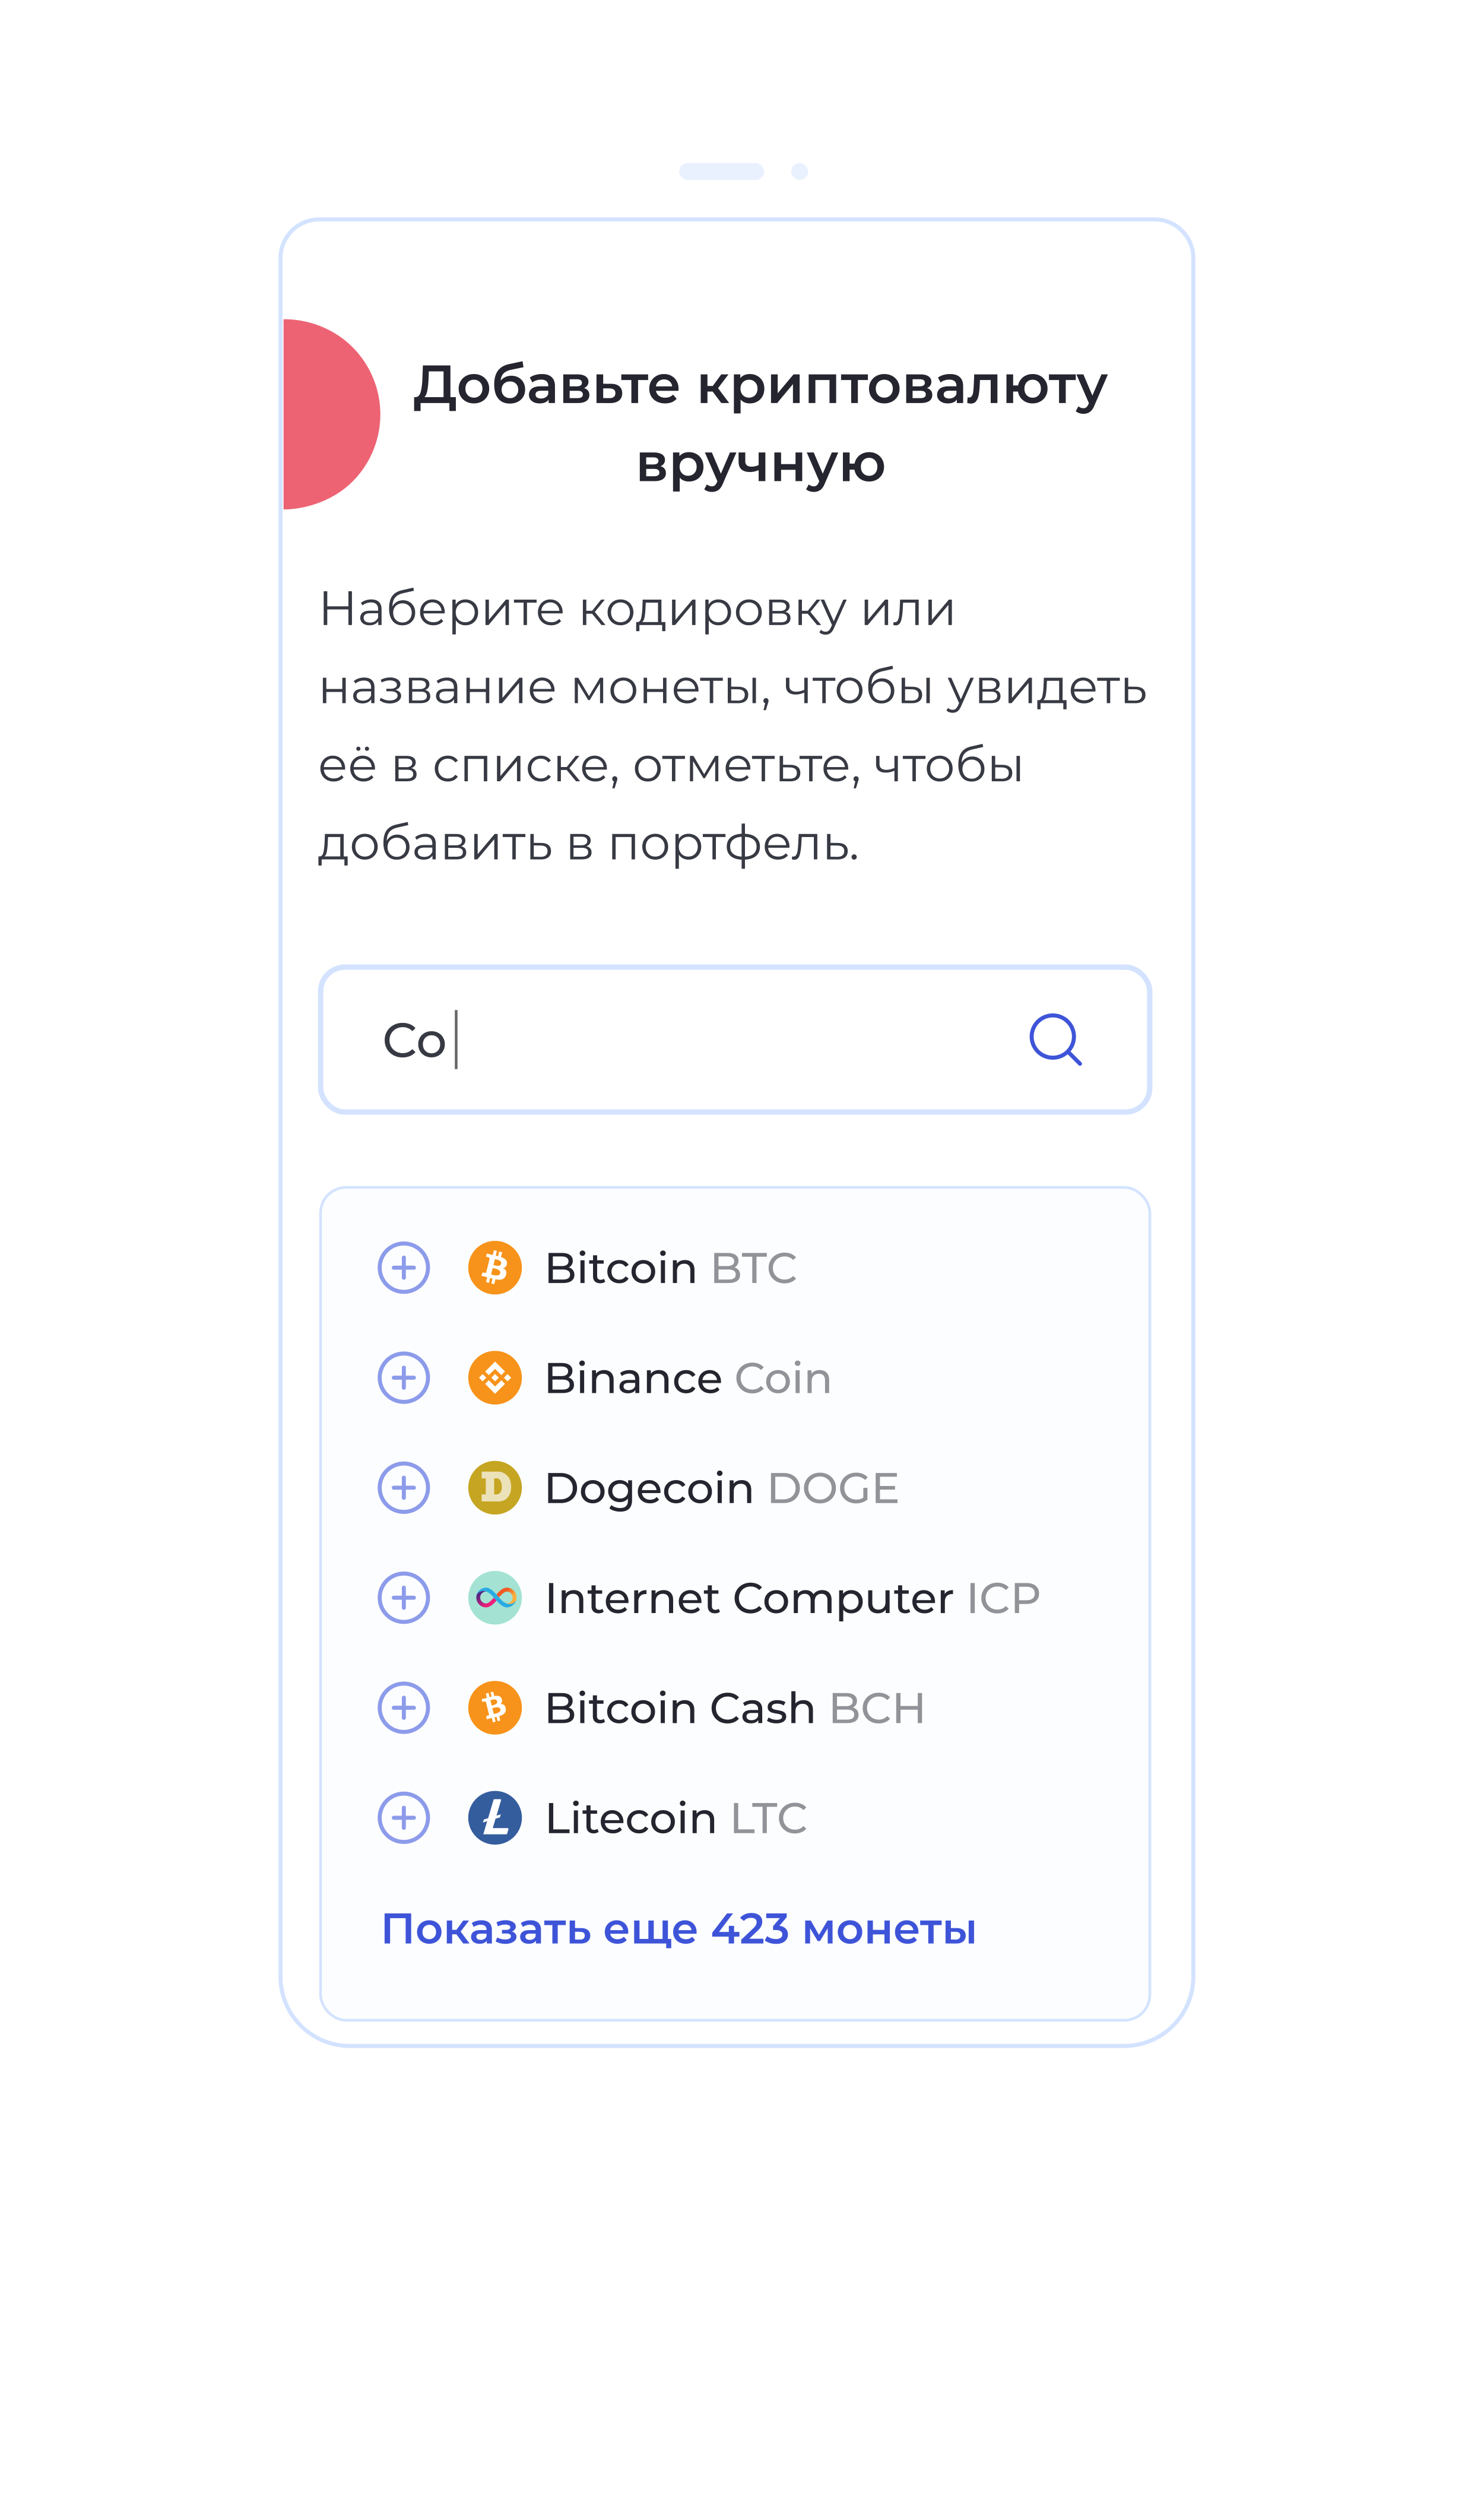 <svg width="437" height="736" fill="none" xmlns="http://www.w3.org/2000/svg"><g filter="url(#filter0_d)"><rect x="85" y="41" width="267" height="566" rx="20" fill="#fff"/><rect x="81" y="37" width="275" height="574" rx="24" stroke="#fff" stroke-width="8"/></g><path d="M85 64c0-12.728 0-19.092 3.954-23.046C92.908 37 99.272 37 112 37h220c9.428 0 14.142 0 17.071 2.929C352 42.858 352 47.572 352 57v7H85z" fill="#fff"/><rect x="200" y="48" width="25" height="5" rx="2.5" fill="#EAF1FE"/><rect x="233" y="48" width="5" height="5" rx="2.5" fill="#EAF1FE"/><path d="M103.638 174.076v9.955H102.6v-4.593h-6.229v4.593H95.32v-9.955h1.052v4.437h6.229v-4.437h1.038zm5.693 2.418c.977 0 1.726.246 2.247.739.522.484.782 1.204.782 2.162v4.636h-.967v-1.166a2.304 2.304 0 01-1.009.91c-.437.218-.958.327-1.565.327-.834 0-1.498-.199-1.991-.597-.493-.398-.739-.924-.739-1.579 0-.635.227-1.147.682-1.535.465-.389 1.2-.584 2.205-.584h2.375v-.455c0-.644-.181-1.133-.541-1.464-.36-.342-.886-.512-1.578-.512-.474 0-.93.08-1.366.241-.436.152-.81.365-1.123.64l-.455-.753a3.935 3.935 0 011.365-.74 5.19 5.19 0 011.678-.27zm-.355 6.812c.568 0 1.057-.128 1.464-.384.408-.266.711-.645.911-1.138v-1.223h-2.347c-1.28 0-1.92.446-1.92 1.337 0 .436.166.782.498 1.038.332.247.796.37 1.394.37zm9.699-6.57c.692 0 1.308.156 1.849.469.55.303.976.735 1.28 1.294.303.55.455 1.18.455 1.892 0 .73-.162 1.379-.484 1.948a3.321 3.321 0 01-1.322 1.308c-.569.313-1.224.47-1.963.47-1.242 0-2.204-.437-2.887-1.309-.683-.872-1.024-2.076-1.024-3.612 0-1.602.303-2.83.91-3.683.616-.854 1.574-1.432 2.873-1.736l3.356-.767.171.924-3.157.725c-1.072.237-1.859.659-2.361 1.266-.503.597-.778 1.484-.825 2.659a3.348 3.348 0 011.266-1.351c.54-.331 1.161-.497 1.863-.497zm-.157 6.542c.522 0 .986-.119 1.394-.356.417-.247.74-.588.967-1.024.237-.436.356-.929.356-1.479s-.114-1.033-.342-1.451a2.376 2.376 0 00-.967-.967c-.407-.237-.877-.355-1.408-.355-.531 0-1.005.118-1.422.355-.407.228-.73.55-.967.967-.227.418-.341.901-.341 1.451s.114 1.043.341 1.479c.237.436.564.777.981 1.024.418.237.887.356 1.408.356zm12.447-2.674h-6.258c.057.777.356 1.408.896 1.891.541.474 1.223.711 2.048.711.465 0 .891-.08 1.28-.241a2.886 2.886 0 001.01-.74l.569.654a3.178 3.178 0 01-1.252.91 4.148 4.148 0 01-1.635.313c-.768 0-1.451-.161-2.048-.483a3.605 3.605 0 01-1.38-1.365c-.331-.579-.497-1.233-.497-1.963s.156-1.384.469-1.963a3.518 3.518 0 011.308-1.351 3.697 3.697 0 011.878-.483c.692 0 1.313.161 1.863.483.549.323.981.773 1.294 1.351.313.569.469 1.223.469 1.963l-.014.313zm-3.612-3.243c-.721 0-1.328.233-1.821.697-.483.455-.758 1.053-.825 1.792h5.305c-.066-.739-.346-1.337-.839-1.792-.484-.464-1.09-.697-1.82-.697zm9.715-.867a3.8 3.8 0 011.906.483 3.366 3.366 0 011.337 1.337c.322.579.483 1.237.483 1.977 0 .749-.161 1.413-.483 1.991a3.46 3.46 0 01-1.337 1.351c-.559.313-1.195.469-1.906.469a3.647 3.647 0 01-1.65-.369 3.186 3.186 0 01-1.194-1.11v4.167h-1.01v-10.239h.967v1.479a3.127 3.127 0 011.195-1.138 3.568 3.568 0 011.692-.398zm-.071 6.712c.522 0 .996-.118 1.422-.355.427-.247.759-.593.996-1.038.246-.446.37-.953.37-1.522 0-.569-.124-1.071-.37-1.508a2.567 2.567 0 00-.996-1.038 2.792 2.792 0 00-1.422-.369 2.82 2.82 0 00-1.436.369 2.704 2.704 0 00-.996 1.038c-.237.437-.355.939-.355 1.508 0 .569.118 1.076.355 1.522.247.445.579.791.996 1.038.426.237.905.355 1.436.355zm5.967-6.655h1.009v5.944l4.992-5.944h.896v7.48h-1.01v-5.944l-4.977 5.944h-.91v-7.48zm15.053.896h-2.83v6.584h-1.01v-6.584h-2.83v-.896h6.67v.896zm7.655 3.157h-6.258c.057.777.356 1.408.896 1.891.54.474 1.223.711 2.048.711.465 0 .891-.08 1.28-.241a2.886 2.886 0 001.01-.74l.568.654a3.175 3.175 0 01-1.251.91 4.149 4.149 0 01-1.636.313c-.767 0-1.45-.161-2.047-.483a3.605 3.605 0 01-1.38-1.365c-.332-.579-.498-1.233-.498-1.963s.157-1.384.47-1.963a3.518 3.518 0 011.308-1.351 3.693 3.693 0 011.877-.483c.692 0 1.313.161 1.863.483.55.323.982.773 1.294 1.351.313.569.47 1.223.47 1.963l-.014.313zm-3.613-3.243c-.72 0-1.327.233-1.82.697-.484.455-.759 1.053-.825 1.792h5.305c-.067-.739-.346-1.337-.839-1.792-.484-.464-1.091-.697-1.821-.697zm12.3 3.342h-1.706v3.328h-1.01v-7.48h1.01v3.285h1.721l2.63-3.285h1.096l-2.944 3.626 3.157 3.854h-1.195l-2.759-3.328zm8.37 3.399c-.721 0-1.37-.161-1.949-.483a3.636 3.636 0 01-1.365-1.365c-.332-.579-.498-1.233-.498-1.963s.166-1.384.498-1.963a3.537 3.537 0 011.365-1.351c.579-.322 1.228-.483 1.949-.483.72 0 1.37.161 1.948.483a3.435 3.435 0 011.351 1.351c.332.579.498 1.233.498 1.963s-.166 1.384-.498 1.963a3.53 3.53 0 01-1.351 1.365c-.578.322-1.228.483-1.948.483zm0-.896c.531 0 1.005-.118 1.422-.355.426-.247.758-.593.995-1.038.237-.446.356-.953.356-1.522 0-.569-.119-1.076-.356-1.522a2.475 2.475 0 00-.995-1.024 2.745 2.745 0 00-1.422-.369c-.531 0-1.01.123-1.437.369a2.589 2.589 0 00-.995 1.024c-.237.446-.356.953-.356 1.522 0 .569.119 1.076.356 1.522.246.445.578.791.995 1.038a2.91 2.91 0 001.437.355zm13.209-.056v2.687h-.953v-1.806h-6.698v1.806h-.953v-2.687h.426c.503-.029.844-.399 1.024-1.11.181-.711.304-1.706.37-2.986l.1-2.503h5.518v6.599h1.166zm-5.859-4.039c-.048 1.061-.138 1.938-.271 2.631-.132.682-.369 1.152-.711 1.408h4.665v-5.703h-3.598l-.085 1.664zm7.827-2.56h1.009v5.944l4.992-5.944h.896v7.48h-1.01v-5.944l-4.977 5.944h-.91v-7.48zm13.645-.057a3.8 3.8 0 011.906.483 3.363 3.363 0 011.336 1.337c.323.579.484 1.237.484 1.977 0 .749-.161 1.413-.484 1.991a3.457 3.457 0 01-1.336 1.351c-.56.313-1.195.469-1.906.469a3.644 3.644 0 01-1.65-.369 3.178 3.178 0 01-1.194-1.11v4.167h-1.01v-10.239h.967v1.479a3.12 3.12 0 011.195-1.138 3.568 3.568 0 011.692-.398zm-.071 6.712a2.88 2.88 0 001.422-.355c.427-.247.758-.593.995-1.038.247-.446.37-.953.37-1.522 0-.569-.123-1.071-.37-1.508a2.565 2.565 0 00-.995-1.038 2.797 2.797 0 00-1.422-.369c-.531 0-1.01.123-1.437.369a2.694 2.694 0 00-.995 1.038c-.237.437-.356.939-.356 1.508 0 .569.119 1.076.356 1.522.246.445.578.791.995 1.038a2.91 2.91 0 001.437.355zm9.053.896c-.721 0-1.371-.161-1.949-.483a3.636 3.636 0 01-1.365-1.365c-.332-.579-.498-1.233-.498-1.963s.166-1.384.498-1.963a3.537 3.537 0 011.365-1.351c.578-.322 1.228-.483 1.949-.483.72 0 1.37.161 1.948.483a3.435 3.435 0 011.351 1.351c.332.579.498 1.233.498 1.963s-.166 1.384-.498 1.963a3.53 3.53 0 01-1.351 1.365c-.578.322-1.228.483-1.948.483zm0-.896c.53 0 1.004-.118 1.422-.355.426-.247.758-.593.995-1.038.237-.446.356-.953.356-1.522 0-.569-.119-1.076-.356-1.522a2.475 2.475 0 00-.995-1.024 2.75 2.75 0 00-1.422-.369c-.531 0-1.01.123-1.437.369a2.589 2.589 0 00-.995 1.024c-.237.446-.356.953-.356 1.522 0 .569.119 1.076.356 1.522.246.445.578.791.995 1.038a2.91 2.91 0 001.437.355zm10.719-3.043c1.014.237 1.522.849 1.522 1.835 0 .654-.242 1.156-.726 1.507-.483.351-1.204.526-2.161.526h-3.399v-7.48h3.299c.853 0 1.522.166 2.005.497.484.332.726.806.726 1.423 0 .407-.114.758-.342 1.052-.218.284-.526.498-.924.64zm-3.783-.284h2.247c.578 0 1.019-.109 1.323-.328.312-.218.469-.535.469-.952 0-.418-.157-.73-.469-.939-.304-.209-.745-.313-1.323-.313h-2.247v2.532zm2.375 3.356c.645 0 1.128-.104 1.451-.313.322-.209.483-.536.483-.981 0-.446-.147-.773-.441-.982-.294-.218-.758-.327-1.393-.327h-2.475v2.603h2.375zm8.012-2.532h-1.706v3.328h-1.01v-7.48h1.01v3.285h1.721l2.631-3.285h1.095l-2.944 3.626 3.157 3.854h-1.195l-2.759-3.328zm11.474-4.152l-3.74 8.376c-.304.702-.654 1.2-1.053 1.493-.398.294-.877.441-1.436.441-.36 0-.697-.057-1.01-.17a2.19 2.19 0 01-.81-.512l.469-.754c.379.379.834.569 1.365.569.342 0 .631-.095.868-.285.246-.189.474-.512.682-.967l.328-.725-3.343-7.466h1.053l2.816 6.357 2.816-6.357h.995zm5.295 0h1.01v5.944l4.992-5.944h.896v7.48h-1.01v-5.944l-4.978 5.944h-.91v-7.48zm15.907 0v7.48h-1.01v-6.584h-3.584l-.099 1.848c-.076 1.555-.256 2.75-.541 3.584-.284.835-.791 1.252-1.521 1.252-.2 0-.441-.038-.726-.114l.071-.867c.171.037.29.056.356.056.389 0 .683-.18.882-.54.199-.36.331-.806.398-1.337.066-.531.123-1.232.17-2.105l.128-2.673h5.476zm2.87 0h1.01v5.944l4.992-5.944h.896v7.48h-1.01v-5.944l-4.978 5.944h-.91v-7.48zm-178.325 23h1.01v3.313h4.707v-3.313h1.01v7.48h-1.01v-3.299h-4.707v3.299h-1.01v-7.48zm12.171-.057c.976 0 1.725.246 2.247.739.521.484.782 1.204.782 2.162v4.636h-.967v-1.166a2.307 2.307 0 01-1.01.91c-.436.218-.957.327-1.564.327-.834 0-1.498-.199-1.991-.597-.493-.398-.74-.924-.74-1.579 0-.635.228-1.147.683-1.535.465-.389 1.199-.584 2.204-.584h2.375v-.455c0-.644-.18-1.133-.54-1.464-.36-.342-.887-.512-1.579-.512-.474 0-.929.08-1.365.241a3.339 3.339 0 00-1.123.64l-.456-.753c.38-.323.835-.569 1.366-.74a5.19 5.19 0 011.678-.27zm-.356 6.812c.569 0 1.057-.128 1.465-.384.408-.266.711-.645.91-1.138v-1.223h-2.346c-1.28 0-1.92.446-1.92 1.337 0 .436.166.782.498 1.038.331.247.796.37 1.393.37zm9.561-3.171c.531.123.939.336 1.223.64.294.303.441.673.441 1.109 0 .436-.152.825-.455 1.166-.294.341-.697.607-1.209.796a5.046 5.046 0 01-1.692.271 5.66 5.66 0 01-1.593-.228 4.19 4.19 0 01-1.365-.697l.341-.754c.341.256.739.456 1.195.598.455.142.914.213 1.379.213.692 0 1.256-.128 1.692-.384.446-.265.669-.621.669-1.067 0-.398-.18-.706-.541-.924-.36-.227-.853-.341-1.479-.341h-1.28v-.74h1.223c.56 0 1.01-.104 1.351-.313.342-.218.512-.507.512-.867 0-.398-.194-.711-.583-.939-.379-.227-.877-.341-1.493-.341-.806 0-1.602.204-2.389.611l-.285-.782a5.937 5.937 0 012.774-.697c.569 0 1.08.086 1.536.256.464.162.824.394 1.08.697.266.304.399.654.399 1.053 0 .379-.133.715-.399 1.009-.256.294-.606.512-1.052.655zm8.72.028c1.015.237 1.522.849 1.522 1.835 0 .654-.242 1.156-.725 1.507-.484.351-1.204.526-2.162.526h-3.399v-7.48h3.3c.853 0 1.521.166 2.005.497.483.332.725.806.725 1.423 0 .407-.114.758-.341 1.052-.218.284-.526.498-.925.64zm-3.783-.284h2.247c.579 0 1.02-.109 1.323-.328.313-.218.469-.535.469-.952 0-.418-.156-.73-.469-.939-.303-.209-.744-.313-1.323-.313h-2.247v2.532zm2.375 3.356c.645 0 1.129-.104 1.451-.313.322-.209.484-.536.484-.981 0-.446-.147-.773-.441-.982-.294-.218-.759-.327-1.394-.327h-2.475v2.603h2.375zm7.871-6.741c.976 0 1.725.246 2.247.739.521.484.782 1.204.782 2.162v4.636h-.967v-1.166a2.307 2.307 0 01-1.01.91c-.436.218-.958.327-1.564.327-.835 0-1.498-.199-1.991-.597-.493-.398-.74-.924-.74-1.579 0-.635.228-1.147.683-1.535.464-.389 1.199-.584 2.204-.584h2.375v-.455c0-.644-.18-1.133-.54-1.464-.361-.342-.887-.512-1.579-.512-.474 0-.929.08-1.365.241a3.354 3.354 0 00-1.124.64l-.455-.753a3.94 3.94 0 011.366-.74c.53-.18 1.09-.27 1.678-.27zm-.356 6.812c.569 0 1.057-.128 1.465-.384.408-.266.711-.645.91-1.138v-1.223h-2.346c-1.28 0-1.92.446-1.92 1.337 0 .436.166.782.497 1.038.332.247.797.37 1.394.37zm6.073-6.755h1.01v3.313h4.707v-3.313h1.01v7.48h-1.01v-3.299h-4.707v3.299h-1.01v-7.48zm9.597 0h1.009v5.944l4.992-5.944h.896v7.48h-1.01v-5.944l-4.977 5.944h-.91v-7.48zm16.333 4.053h-6.258c.057.777.356 1.408.896 1.891.541.474 1.223.711 2.048.711.465 0 .891-.08 1.28-.241a2.886 2.886 0 001.01-.74l.569.654a3.178 3.178 0 01-1.252.91 4.148 4.148 0 01-1.635.313c-.768 0-1.451-.161-2.048-.483a3.605 3.605 0 01-1.38-1.365c-.332-.579-.497-1.233-.497-1.963s.156-1.384.469-1.963a3.518 3.518 0 011.308-1.351 3.697 3.697 0 011.878-.483c.692 0 1.313.161 1.863.483.549.323.981.773 1.294 1.351.313.569.469 1.223.469 1.963l-.014.313zm-3.612-3.243c-.721 0-1.328.233-1.821.697-.483.455-.758 1.053-.825 1.792h5.305c-.066-.739-.346-1.337-.839-1.792-.484-.464-1.09-.697-1.82-.697zm17.945-.81v7.48h-.924v-5.916l-3.029 5.006h-.455l-3.029-5.02v5.93h-.925v-7.48h1.024l3.172 5.39 3.228-5.39h.938zm5.96 7.551c-.721 0-1.37-.161-1.948-.483a3.631 3.631 0 01-1.366-1.365c-.332-.579-.498-1.233-.498-1.963s.166-1.384.498-1.963a3.532 3.532 0 011.366-1.351c.578-.322 1.227-.483 1.948-.483.72 0 1.37.161 1.948.483a3.429 3.429 0 011.351 1.351c.332.579.498 1.233.498 1.963s-.166 1.384-.498 1.963a3.523 3.523 0 01-1.351 1.365c-.578.322-1.228.483-1.948.483zm0-.896c.531 0 1.005-.118 1.422-.355.427-.247.759-.593.996-1.038.237-.446.355-.953.355-1.522 0-.569-.118-1.076-.355-1.522a2.471 2.471 0 00-.996-1.024 2.745 2.745 0 00-1.422-.369c-.531 0-1.01.123-1.437.369a2.589 2.589 0 00-.995 1.024c-.237.446-.356.953-.356 1.522 0 .569.119 1.076.356 1.522.246.445.578.791.995 1.038a2.91 2.91 0 001.437.355zm5.955-6.655h1.01v3.313h4.707v-3.313h1.01v7.48h-1.01v-3.299h-4.707v3.299h-1.01v-7.48zm16.139 4.053h-6.258c.057.777.356 1.408.896 1.891.541.474 1.223.711 2.048.711.465 0 .891-.08 1.28-.241a2.886 2.886 0 001.01-.74l.569.654a3.178 3.178 0 01-1.252.91 4.148 4.148 0 01-1.635.313c-.768 0-1.451-.161-2.048-.483a3.605 3.605 0 01-1.38-1.365c-.332-.579-.497-1.233-.497-1.963s.156-1.384.469-1.963a3.518 3.518 0 011.308-1.351 3.696 3.696 0 011.877-.483c.693 0 1.314.161 1.863.483.55.323.982.773 1.295 1.351.313.569.469 1.223.469 1.963l-.014.313zm-3.613-3.243c-.72 0-1.327.233-1.82.697-.483.455-.758 1.053-.825 1.792h5.305c-.066-.739-.346-1.337-.839-1.792-.484-.464-1.09-.697-1.821-.697zm10.791.086h-2.83v6.584h-1.01v-6.584h-2.83v-.896h6.67v.896zm4.603 1.749c.938.009 1.654.218 2.147.626.493.407.74.995.74 1.763 0 .797-.266 1.408-.797 1.835-.531.426-1.289.635-2.275.625l-2.958-.014v-7.48h1.009v2.616l2.134.029zm4.138-2.645h1.01v7.48h-1.01v-7.48zm-4.38 6.727c.692.009 1.213-.128 1.564-.413.361-.294.541-.72.541-1.28 0-.55-.176-.957-.527-1.223-.35-.265-.877-.403-1.578-.412l-1.892-.029v3.328l1.892.029zm8.35-.726a.71.71 0 01.541.228.732.732 0 01.213.54c0 .114-.019.237-.057.37a3.023 3.023 0 01-.142.455l-.597 1.963h-.683l.483-2.063a.72.72 0 01-.369-.256.783.783 0 01-.143-.469c0-.218.072-.398.214-.54a.707.707 0 01.54-.228zm12.297-6.001v7.48h-1.01v-3.114c-.863.379-1.711.569-2.546.569-.9 0-1.602-.204-2.105-.612-.502-.417-.753-1.038-.753-1.863v-2.46h1.009v2.403c0 .56.181.986.541 1.28.36.285.858.427 1.493.427.702 0 1.489-.185 2.361-.555v-3.555h1.01zm8.129.896h-2.83v6.584h-1.01v-6.584h-2.83v-.896h6.67v.896zm4.199 6.655c-.721 0-1.37-.161-1.948-.483a3.631 3.631 0 01-1.366-1.365c-.332-.579-.497-1.233-.497-1.963s.165-1.384.497-1.963a3.532 3.532 0 011.366-1.351c.578-.322 1.227-.483 1.948-.483.72 0 1.37.161 1.948.483a3.429 3.429 0 011.351 1.351c.332.579.498 1.233.498 1.963s-.166 1.384-.498 1.963a3.523 3.523 0 01-1.351 1.365c-.578.322-1.228.483-1.948.483zm0-.896c.531 0 1.005-.118 1.422-.355.427-.247.759-.593.996-1.038.237-.446.355-.953.355-1.522 0-.569-.118-1.076-.355-1.522a2.471 2.471 0 00-.996-1.024 2.745 2.745 0 00-1.422-.369 2.82 2.82 0 00-1.436.369 2.591 2.591 0 00-.996 1.024c-.237.446-.355.953-.355 1.522 0 .569.118 1.076.355 1.522.247.445.578.791.996 1.038.426.237.905.355 1.436.355zm9.582-6.47c.692 0 1.308.156 1.848.469.55.303.977.735 1.28 1.294.304.55.455 1.18.455 1.892 0 .73-.161 1.379-.483 1.948a3.317 3.317 0 01-1.323 1.308c-.569.313-1.223.47-1.962.47-1.242 0-2.205-.437-2.887-1.309-.683-.872-1.024-2.076-1.024-3.612 0-1.602.303-2.83.91-3.683.616-.854 1.574-1.432 2.873-1.736l3.356-.767.171.924-3.158.725c-1.071.237-1.858.659-2.36 1.266-.503.597-.778 1.484-.825 2.659a3.348 3.348 0 011.266-1.351c.54-.331 1.161-.497 1.863-.497zm-.157 6.542c.522 0 .986-.119 1.394-.356.417-.247.739-.588.967-1.024.237-.436.355-.929.355-1.479s-.113-1.033-.341-1.451a2.376 2.376 0 00-.967-.967c-.408-.237-.877-.355-1.408-.355-.531 0-1.005.118-1.422.355-.408.228-.73.55-.967.967-.228.418-.341.901-.341 1.451s.113 1.043.341 1.479c.237.436.564.777.981 1.024a2.8 2.8 0 001.408.356zm9.048-4.082c.938.009 1.654.218 2.147.626.493.407.74.995.74 1.763 0 .797-.266 1.408-.797 1.835-.531.426-1.289.635-2.275.625l-2.958-.014v-7.48h1.009v2.616l2.134.029zm4.138-2.645h1.01v7.48h-1.01v-7.48zm-4.38 6.727c.692.009 1.213-.128 1.564-.413.361-.294.541-.72.541-1.28 0-.55-.176-.957-.527-1.223-.35-.265-.877-.403-1.578-.412l-1.892-.029v3.328l1.892.029zm18.344-6.727l-3.74 8.376c-.304.702-.655 1.2-1.053 1.493-.398.294-.877.441-1.436.441-.36 0-.697-.057-1.01-.17a2.19 2.19 0 01-.81-.512l.469-.754c.379.379.834.569 1.365.569.341 0 .631-.095.868-.285.246-.189.474-.512.682-.967l.327-.725-3.342-7.466h1.053l2.816 6.357 2.815-6.357h.996zm6.337 3.612c1.015.237 1.522.849 1.522 1.835 0 .654-.242 1.156-.725 1.507-.484.351-1.204.526-2.162.526h-3.399v-7.48h3.299c.854 0 1.522.166 2.006.497.483.332.725.806.725 1.423 0 .407-.114.758-.341 1.052-.218.284-.526.498-.925.64zm-3.783-.284h2.247c.579 0 1.02-.109 1.323-.328.313-.218.469-.535.469-.952 0-.418-.156-.73-.469-.939-.303-.209-.744-.313-1.323-.313h-2.247v2.532zm2.375 3.356c.645 0 1.129-.104 1.451-.313.322-.209.484-.536.484-.981 0-.446-.147-.773-.441-.982-.294-.218-.759-.327-1.394-.327h-2.475v2.603h2.375zm5.296-6.684h1.01v5.944l4.992-5.944h.896v7.48h-1.01v-5.944l-4.977 5.944h-.911v-7.48zm17.087 6.599v2.687h-.952v-1.806h-6.699v1.806h-.953v-2.687h.427c.502-.029.844-.399 1.024-1.11.18-.711.303-1.706.37-2.986l.099-2.503h5.518v6.599h1.166zm-5.859-4.039c-.047 1.061-.137 1.938-.27 2.631-.133.682-.37 1.152-.711 1.408h4.664v-5.703h-3.598l-.085 1.664zm14.369 1.493h-6.257c.056.777.355 1.408.896 1.891.54.474 1.223.711 2.047.711.465 0 .892-.08 1.28-.241a2.877 2.877 0 001.01-.74l.569.654a3.178 3.178 0 01-1.252.91 4.148 4.148 0 01-1.635.313c-.768 0-1.451-.161-2.048-.483a3.595 3.595 0 01-1.379-1.365c-.332-.579-.498-1.233-.498-1.963s.156-1.384.469-1.963a3.528 3.528 0 011.309-1.351 3.693 3.693 0 011.877-.483c.692 0 1.313.161 1.863.483.55.323.981.773 1.294 1.351.313.569.469 1.223.469 1.963l-.014.313zm-3.612-3.243c-.721 0-1.328.233-1.821.697-.483.455-.758 1.053-.824 1.792h5.304c-.066-.739-.346-1.337-.839-1.792-.483-.464-1.09-.697-1.82-.697zm10.79.086h-2.83v6.584h-1.01v-6.584h-2.83v-.896h6.67v.896zm4.674 1.749c.939.009 1.65.218 2.133.626.493.407.74.995.74 1.763 0 .797-.266 1.408-.797 1.835-.521.426-1.279.635-2.275.625l-3.015-.014v-7.48h1.01v2.616l2.204.029zm-.256 4.082c.692.009 1.214-.128 1.564-.413.361-.294.541-.72.541-1.28 0-.55-.176-.957-.526-1.223-.351-.265-.877-.403-1.579-.412l-1.948-.029v3.328l1.948.029zm-232.558 20.326h-6.258c.057.777.356 1.408.896 1.891.54.474 1.224.711 2.048.711.465 0 .891-.08 1.28-.241a2.878 2.878 0 001.01-.74l.569.654a3.18 3.18 0 01-1.252.91 4.149 4.149 0 01-1.635.313c-.768 0-1.45-.161-2.048-.483a3.603 3.603 0 01-1.38-1.365c-.331-.579-.497-1.233-.497-1.963s.156-1.384.469-1.963a3.523 3.523 0 011.308-1.351 3.695 3.695 0 011.878-.483c.692 0 1.313.161 1.863.483.55.323.981.773 1.294 1.351.313.569.469 1.223.469 1.963l-.014.313zm-3.612-3.243c-.72 0-1.328.233-1.82.697-.484.455-.76 1.053-.826 1.792h5.305c-.066-.739-.346-1.337-.839-1.792-.483-.464-1.09-.697-1.82-.697zm12.403 3.243h-6.257c.057.777.355 1.408.896 1.891.54.474 1.223.711 2.048.711.464 0 .891-.08 1.28-.241a2.882 2.882 0 001.009-.74l.569.654a3.182 3.182 0 01-1.251.91 4.153 4.153 0 01-1.636.313c-.768 0-1.45-.161-2.048-.483a3.602 3.602 0 01-1.379-1.365c-.332-.579-.498-1.233-.498-1.963s.156-1.384.469-1.963a3.528 3.528 0 011.309-1.351 3.693 3.693 0 011.877-.483c.692 0 1.313.161 1.863.483.55.323.981.773 1.294 1.351.313.569.469 1.223.469 1.963l-.014.313zm-3.612-3.243c-.721 0-1.327.233-1.82.697-.484.455-.759 1.053-.825 1.792h5.304c-.066-.739-.346-1.337-.839-1.792-.483-.464-1.09-.697-1.82-.697zm-1.266-2.304a.629.629 0 01-.441-.17.6.6 0 01-.17-.441.606.606 0 011.038-.427.558.558 0 01.185.427.602.602 0 01-.185.441.578.578 0 01-.427.17zm2.532 0a.625.625 0 01-.441-.17.626.626 0 01-.171-.441c0-.171.062-.313.185-.427a.586.586 0 01.853 0 .555.555 0 01.185.427c0 .18-.061.327-.185.441a.576.576 0 01-.426.17zm13.082 5.106c1.014.237 1.522.849 1.522 1.835 0 .654-.242 1.156-.726 1.507-.483.351-1.204.526-2.161.526h-3.399v-7.48h3.299c.853 0 1.522.166 2.005.497.484.332.726.806.726 1.423 0 .407-.114.758-.342 1.052-.218.284-.526.498-.924.64zm-3.783-.284h2.247c.578 0 1.019-.109 1.322-.328.313-.218.47-.535.47-.952 0-.418-.157-.73-.47-.939-.303-.209-.744-.313-1.322-.313h-2.247v2.532zm2.375 3.356c.645 0 1.128-.104 1.45-.313.323-.209.484-.536.484-.981 0-.446-.147-.773-.441-.982-.294-.218-.758-.327-1.394-.327h-2.474v2.603h2.375zm12.147.867c-.74 0-1.403-.161-1.991-.483a3.532 3.532 0 01-1.366-1.351 3.96 3.96 0 01-.497-1.977c0-.73.166-1.384.497-1.963a3.532 3.532 0 011.366-1.351c.588-.322 1.251-.483 1.991-.483.644 0 1.218.128 1.721.384a2.8 2.8 0 011.208 1.095l-.753.512a2.308 2.308 0 00-.939-.825 2.722 2.722 0 00-1.237-.284c-.541 0-1.029.123-1.465.369a2.566 2.566 0 00-1.01 1.024c-.237.446-.355.953-.355 1.522 0 .578.118 1.09.355 1.536.247.436.583.777 1.01 1.024.436.237.924.355 1.465.355.445 0 .858-.09 1.237-.27.379-.18.692-.455.939-.825l.753.512a2.898 2.898 0 01-1.208 1.11 3.924 3.924 0 01-1.721.369zm11.597-7.551v7.48h-1.01v-6.584h-4.693v6.584h-1.009v-7.48h6.712zm2.87 0h1.01v5.944l4.992-5.944h.896v7.48h-1.01v-5.944l-4.977 5.944h-.911v-7.48zm12.92 7.551c-.739 0-1.403-.161-1.991-.483a3.537 3.537 0 01-1.365-1.351 3.95 3.95 0 01-.498-1.977c0-.73.166-1.384.498-1.963a3.537 3.537 0 011.365-1.351c.588-.322 1.252-.483 1.991-.483.645 0 1.219.128 1.721.384.512.246.915.611 1.209 1.095l-.754.512a2.3 2.3 0 00-.938-.825 2.727 2.727 0 00-1.238-.284c-.54 0-1.028.123-1.464.369a2.56 2.56 0 00-1.01 1.024c-.237.446-.356.953-.356 1.522 0 .578.119 1.09.356 1.536.246.436.583.777 1.01 1.024.436.237.924.355 1.464.355.446 0 .858-.09 1.238-.27a2.3 2.3 0 00.938-.825l.754.512a2.906 2.906 0 01-1.209 1.11 3.921 3.921 0 01-1.721.369zm7.602-3.399h-1.707v3.328h-1.01v-7.48h1.01v3.285h1.721l2.631-3.285h1.095l-2.944 3.626 3.157 3.854h-1.195l-2.758-3.328zm11.825-.099h-6.258c.057.777.356 1.408.896 1.891.541.474 1.223.711 2.048.711.465 0 .891-.08 1.28-.241a2.886 2.886 0 001.01-.74l.569.654a3.178 3.178 0 01-1.252.91 4.148 4.148 0 01-1.635.313c-.768 0-1.451-.161-2.048-.483a3.605 3.605 0 01-1.38-1.365c-.332-.579-.497-1.233-.497-1.963s.156-1.384.469-1.963a3.518 3.518 0 011.308-1.351 3.696 3.696 0 011.877-.483c.693 0 1.314.161 1.863.483.55.323.982.773 1.295 1.351.313.569.469 1.223.469 1.963l-.014.313zm-3.613-3.243c-.72 0-1.327.233-1.82.697-.483.455-.758 1.053-.825 1.792h5.305c-.066-.739-.346-1.337-.839-1.792-.484-.464-1.09-.697-1.821-.697zm5.947 5.191a.71.71 0 01.541.228.732.732 0 01.213.54c0 .114-.019.237-.057.37a3.023 3.023 0 01-.142.455l-.597 1.963h-.683l.484-2.063a.723.723 0 01-.37-.256.783.783 0 01-.142-.469c0-.218.071-.398.213-.54a.707.707 0 01.54-.228zm9.737 1.55c-.721 0-1.37-.161-1.948-.483a3.631 3.631 0 01-1.366-1.365c-.331-.579-.497-1.233-.497-1.963s.166-1.384.497-1.963a3.532 3.532 0 011.366-1.351c.578-.322 1.227-.483 1.948-.483.721 0 1.37.161 1.948.483a3.429 3.429 0 011.351 1.351c.332.579.498 1.233.498 1.963s-.166 1.384-.498 1.963a3.523 3.523 0 01-1.351 1.365c-.578.322-1.227.483-1.948.483zm0-.896c.531 0 1.005-.118 1.422-.355.427-.247.759-.593.996-1.038.237-.446.355-.953.355-1.522 0-.569-.118-1.076-.355-1.522a2.471 2.471 0 00-.996-1.024 2.745 2.745 0 00-1.422-.369 2.82 2.82 0 00-1.436.369 2.591 2.591 0 00-.996 1.024c-.237.446-.355.953-.355 1.522 0 .569.118 1.076.355 1.522.247.445.578.791.996 1.038.426.237.905.355 1.436.355zm10.939-5.759h-2.83v6.584h-1.009v-6.584h-2.831v-.896h6.67v.896zm9.823-.896v7.48h-.925v-5.916l-3.029 5.006h-.455l-3.029-5.02v5.93h-.925v-7.48h1.024l3.172 5.39 3.228-5.39h.939zm9.415 4.053h-6.258c.057.777.356 1.408.896 1.891.541.474 1.223.711 2.048.711.465 0 .891-.08 1.28-.241a2.886 2.886 0 001.01-.74l.569.654a3.178 3.178 0 01-1.252.91 4.148 4.148 0 01-1.635.313c-.768 0-1.451-.161-2.048-.483a3.605 3.605 0 01-1.38-1.365c-.331-.579-.497-1.233-.497-1.963s.156-1.384.469-1.963a3.518 3.518 0 011.308-1.351 3.697 3.697 0 011.878-.483c.692 0 1.313.161 1.863.483.549.323.981.773 1.294 1.351.313.569.469 1.223.469 1.963l-.014.313zm-3.612-3.243c-.721 0-1.328.233-1.821.697-.483.455-.758 1.053-.825 1.792h5.305c-.066-.739-.346-1.337-.839-1.792-.484-.464-1.09-.697-1.82-.697zm10.79.086h-2.83v6.584h-1.01v-6.584h-2.83v-.896h6.67v.896zm4.674 1.749c.938.009 1.65.218 2.133.626.493.407.74.995.74 1.763 0 .797-.266 1.408-.797 1.835-.521.426-1.28.635-2.275.625l-3.015-.014v-7.48h1.009v2.616l2.205.029zm-.256 4.082c.692.009 1.213-.128 1.564-.413.36-.294.541-.72.541-1.28 0-.55-.176-.957-.527-1.223-.35-.265-.877-.403-1.578-.412l-1.949-.029v3.328l1.949.029zm9.567-5.831h-2.83v6.584h-1.01v-6.584h-2.83v-.896h6.67v.896zm7.655 3.157h-6.258c.057.777.356 1.408.896 1.891.541.474 1.223.711 2.048.711.465 0 .892-.08 1.28-.241a2.877 2.877 0 001.01-.74l.569.654a3.178 3.178 0 01-1.252.91 4.148 4.148 0 01-1.635.313c-.768 0-1.451-.161-2.048-.483a3.605 3.605 0 01-1.38-1.365c-.331-.579-.497-1.233-.497-1.963s.156-1.384.469-1.963a3.526 3.526 0 011.308-1.351 3.7 3.7 0 011.878-.483c.692 0 1.313.161 1.863.483.55.323.981.773 1.294 1.351.313.569.469 1.223.469 1.963l-.014.313zm-3.612-3.243c-.721 0-1.328.233-1.821.697-.483.455-.758 1.053-.825 1.792h5.305c-.066-.739-.346-1.337-.839-1.792-.483-.464-1.09-.697-1.82-.697zm5.947 5.191c.218 0 .398.076.54.228a.732.732 0 01.213.54c0 .114-.019.237-.057.37a2.911 2.911 0 01-.142.455l-.597 1.963h-.683l.484-2.063a.723.723 0 01-.37-.256.783.783 0 01-.142-.469c0-.218.071-.398.213-.54a.71.71 0 01.541-.228zm12.296-6.001v7.48h-1.01v-3.114c-.862.379-1.711.569-2.545.569-.901 0-1.603-.204-2.105-.612-.503-.417-.754-1.038-.754-1.863v-2.46h1.01v2.403c0 .56.18.986.54 1.28.361.285.858.427 1.494.427.701 0 1.488-.185 2.36-.555v-3.555h1.01zm8.13.896h-2.831v6.584h-1.009v-6.584h-2.83v-.896h6.67v.896zm4.198 6.655c-.72 0-1.37-.161-1.948-.483a3.636 3.636 0 01-1.365-1.365c-.332-.579-.498-1.233-.498-1.963s.166-1.384.498-1.963a3.537 3.537 0 011.365-1.351c.578-.322 1.228-.483 1.948-.483.721 0 1.37.161 1.949.483a3.442 3.442 0 011.351 1.351c.332.579.498 1.233.498 1.963s-.166 1.384-.498 1.963a3.537 3.537 0 01-1.351 1.365c-.579.322-1.228.483-1.949.483zm0-.896c.531 0 1.005-.118 1.423-.355.426-.247.758-.593.995-1.038.237-.446.356-.953.356-1.522 0-.569-.119-1.076-.356-1.522a2.475 2.475 0 00-.995-1.024 2.752 2.752 0 00-1.423-.369c-.531 0-1.009.123-1.436.369a2.598 2.598 0 00-.996 1.024c-.237.446-.355.953-.355 1.522 0 .569.118 1.076.355 1.522.247.445.579.791.996 1.038.427.237.905.355 1.436.355zm9.582-6.47c.692 0 1.308.156 1.849.469.55.303.976.735 1.28 1.294.303.55.455 1.18.455 1.892 0 .73-.161 1.379-.484 1.948a3.315 3.315 0 01-1.322 1.308c-.569.313-1.223.47-1.963.47-1.242 0-2.204-.437-2.887-1.309-.682-.872-1.024-2.076-1.024-3.612 0-1.602.304-2.83.91-3.683.617-.854 1.574-1.432 2.873-1.736l3.356-.767.171.924-3.157.725c-1.071.237-1.858.659-2.361 1.266-.502.597-.777 1.484-.825 2.659a3.362 3.362 0 011.266-1.351c.54-.331 1.161-.497 1.863-.497zm-.156 6.542c.521 0 .986-.119 1.393-.356.418-.247.74-.588.967-1.024.237-.436.356-.929.356-1.479s-.114-1.033-.341-1.451a2.382 2.382 0 00-.967-.967c-.408-.237-.877-.355-1.408-.355-.531 0-1.005.118-1.423.355-.407.228-.73.55-.967.967-.227.418-.341.901-.341 1.451s.114 1.043.341 1.479c.237.436.565.777.982 1.024.417.237.886.356 1.408.356zm9.047-4.082c.939.009 1.655.218 2.148.626.493.407.739.995.739 1.763 0 .797-.265 1.408-.796 1.835-.531.426-1.29.635-2.276.625l-2.958-.014v-7.48h1.01v2.616l2.133.029zm4.139-2.645h1.009v7.48h-1.009v-7.48zm-4.381 6.727c.692.009 1.214-.128 1.565-.413.36-.294.54-.72.54-1.28 0-.55-.175-.957-.526-1.223-.351-.265-.877-.403-1.579-.412l-1.891-.029v3.328l1.891.029zM102.373 252.15v2.687h-.953v-1.806h-6.698v1.806h-.953v-2.687h.426c.503-.029.844-.399 1.024-1.11.18-.711.304-1.706.37-2.986l.1-2.503h5.518v6.599h1.166zm-5.86-4.039c-.047 1.061-.137 1.938-.27 2.631-.133.682-.37 1.152-.71 1.408h4.664v-5.703h-3.598l-.086 1.664zm10.914 4.991c-.721 0-1.37-.161-1.949-.483a3.636 3.636 0 01-1.365-1.365c-.332-.579-.498-1.233-.498-1.963s.166-1.384.498-1.963a3.537 3.537 0 011.365-1.351c.579-.322 1.228-.483 1.949-.483.72 0 1.37.161 1.948.483a3.435 3.435 0 011.351 1.351c.332.579.498 1.233.498 1.963s-.166 1.384-.498 1.963a3.53 3.53 0 01-1.351 1.365c-.578.322-1.228.483-1.948.483zm0-.896a2.83 2.83 0 001.422-.355c.426-.247.758-.593.995-1.038.237-.446.356-.953.356-1.522 0-.569-.119-1.076-.356-1.522a2.475 2.475 0 00-.995-1.024 2.748 2.748 0 00-1.422-.369c-.531 0-1.01.123-1.437.369a2.589 2.589 0 00-.995 1.024c-.237.446-.356.953-.356 1.522 0 .569.119 1.076.356 1.522.246.445.578.791.995 1.038a2.91 2.91 0 001.437.355zm9.581-6.47c.692 0 1.309.156 1.849.469.55.303.977.735 1.28 1.294.303.55.455 1.18.455 1.892 0 .73-.161 1.379-.483 1.948a3.317 3.317 0 01-1.323 1.308c-.569.313-1.223.47-1.963.47-1.242 0-2.204-.437-2.887-1.309-.682-.872-1.024-2.076-1.024-3.612 0-1.602.304-2.83.911-3.683.616-.854 1.573-1.432 2.872-1.736l3.357-.767.17.924-3.157.725c-1.071.237-1.858.659-2.361 1.266-.502.597-.777 1.484-.825 2.659a3.362 3.362 0 011.266-1.351c.541-.331 1.162-.497 1.863-.497zm-.156 6.542c.521 0 .986-.119 1.394-.356.417-.247.739-.588.967-1.024.237-.436.355-.929.355-1.479s-.114-1.033-.341-1.451a2.382 2.382 0 00-.967-.967c-.408-.237-.877-.355-1.408-.355-.531 0-1.005.118-1.422.355-.408.228-.73.55-.967.967-.228.418-.342.901-.342 1.451s.114 1.043.342 1.479c.237.436.564.777.981 1.024.417.237.886.356 1.408.356zm8.437-6.784c.976 0 1.725.246 2.247.739.521.484.782 1.204.782 2.162v4.636h-.967v-1.166a2.307 2.307 0 01-1.01.91c-.436.218-.957.327-1.564.327-.835 0-1.498-.199-1.991-.597-.493-.398-.74-.924-.74-1.579 0-.635.228-1.147.683-1.535.464-.389 1.199-.584 2.204-.584h2.375v-.455c0-.644-.18-1.133-.54-1.464-.36-.342-.887-.512-1.579-.512-.474 0-.929.08-1.365.241a3.354 3.354 0 00-1.124.64l-.455-.753c.38-.323.835-.569 1.366-.74a5.19 5.19 0 011.678-.27zm-.356 6.812c.569 0 1.057-.128 1.465-.384.408-.266.711-.645.91-1.138v-1.223h-2.346c-1.28 0-1.92.446-1.92 1.337 0 .436.166.782.497 1.038.332.247.797.37 1.394.37zm10.837-3.143c1.015.237 1.522.849 1.522 1.835 0 .654-.242 1.156-.725 1.507-.484.351-1.205.526-2.162.526h-3.399v-7.48h3.299c.854 0 1.522.166 2.006.497.483.332.725.806.725 1.423 0 .407-.114.758-.341 1.052-.219.284-.527.498-.925.64zm-3.783-.284h2.247c.579 0 1.019-.109 1.323-.328.313-.218.469-.535.469-.952 0-.418-.156-.73-.469-.939-.304-.209-.744-.313-1.323-.313h-2.247v2.532zm2.375 3.356c.645 0 1.128-.104 1.451-.313.322-.209.483-.536.483-.981 0-.446-.147-.773-.441-.982-.293-.218-.758-.327-1.393-.327h-2.475v2.603h2.375zm5.296-6.684h1.01v5.944l4.992-5.944h.896v7.48h-1.01v-5.944l-4.978 5.944h-.91v-7.48zm15.054.896h-2.831v6.584h-1.009v-6.584h-2.83v-.896h6.67v.896zm4.674 1.749c.938.009 1.649.218 2.133.626.493.407.739.995.739 1.763 0 .797-.265 1.408-.796 1.835-.522.426-1.28.635-2.276.625l-3.015-.014v-7.48h1.01v2.616l2.205.029zm-.256 4.082c.692.009 1.213-.128 1.564-.413.36-.294.54-.72.54-1.28 0-.55-.175-.957-.526-1.223-.351-.265-.877-.403-1.578-.412l-1.949-.029v3.328l1.949.029zm13.541-3.115c1.015.237 1.522.849 1.522 1.835 0 .654-.242 1.156-.725 1.507-.484.351-1.204.526-2.162.526h-3.399v-7.48h3.299c.854 0 1.522.166 2.006.497.483.332.725.806.725 1.423 0 .407-.114.758-.341 1.052-.218.284-.527.498-.925.64zm-3.783-.284h2.247c.579 0 1.02-.109 1.323-.328.313-.218.469-.535.469-.952 0-.418-.156-.73-.469-.939-.303-.209-.744-.313-1.323-.313h-2.247v2.532zm2.375 3.356c.645 0 1.129-.104 1.451-.313.322-.209.483-.536.483-.981 0-.446-.147-.773-.44-.982-.294-.218-.759-.327-1.394-.327h-2.475v2.603h2.375zm15.731-6.684v7.48h-1.01v-6.584h-4.693v6.584h-1.01v-7.48h6.713zm5.956 7.551c-.72 0-1.37-.161-1.948-.483a3.636 3.636 0 01-1.365-1.365c-.332-.579-.498-1.233-.498-1.963s.166-1.384.498-1.963a3.537 3.537 0 011.365-1.351c.578-.322 1.228-.483 1.948-.483.721 0 1.37.161 1.949.483a3.442 3.442 0 011.351 1.351c.332.579.498 1.233.498 1.963s-.166 1.384-.498 1.963a3.537 3.537 0 01-1.351 1.365c-.579.322-1.228.483-1.949.483zm0-.896c.531 0 1.005-.118 1.423-.355.426-.247.758-.593.995-1.038.237-.446.356-.953.356-1.522 0-.569-.119-1.076-.356-1.522a2.475 2.475 0 00-.995-1.024 2.752 2.752 0 00-1.423-.369c-.531 0-1.009.123-1.436.369a2.589 2.589 0 00-.995 1.024c-.237.446-.356.953-.356 1.522 0 .569.119 1.076.356 1.522.246.445.578.791.995 1.038.427.237.905.355 1.436.355zm9.81-6.712a3.8 3.8 0 011.905.483 3.36 3.36 0 011.337 1.337c.323.579.484 1.237.484 1.977 0 .749-.161 1.413-.484 1.991a3.453 3.453 0 01-1.337 1.351c-.559.313-1.194.469-1.905.469a3.644 3.644 0 01-1.65-.369 3.181 3.181 0 01-1.195-1.11v4.167h-1.009v-10.239h.967v1.479a3.118 3.118 0 011.194-1.138 3.575 3.575 0 011.693-.398zm-.071 6.712a2.88 2.88 0 001.422-.355c.426-.247.758-.593.995-1.038.247-.446.37-.953.37-1.522 0-.569-.123-1.071-.37-1.508a2.571 2.571 0 00-.995-1.038 2.797 2.797 0 00-1.422-.369c-.531 0-1.01.123-1.437.369a2.694 2.694 0 00-.995 1.038c-.237.437-.356.939-.356 1.508 0 .569.119 1.076.356 1.522.246.445.578.791.995 1.038a2.91 2.91 0 001.437.355zm10.95-5.759h-2.83v6.584H209.8v-6.584h-2.831v-.896h6.67v.896zm10.144 2.83c0 1.166-.384 2.081-1.152 2.745-.768.663-1.854 1.023-3.257 1.08v2.688h-.981v-2.673c-1.394-.057-2.475-.418-3.243-1.081-.758-.673-1.137-1.593-1.137-2.759 0-1.157.379-2.062 1.137-2.717.768-.654 1.849-1.009 3.243-1.066v-3.015h.981v3.015c1.403.066 2.489.426 3.257 1.081.768.654 1.152 1.555 1.152 2.702zm-8.775 0c0 .891.285 1.588.853 2.09.579.503 1.423.787 2.532.854v-5.831c-1.1.057-1.939.336-2.517.839-.579.493-.868 1.175-.868 2.048zm4.366 2.944c1.109-.057 1.953-.337 2.532-.839.587-.503.881-1.205.881-2.105 0-.882-.294-1.569-.881-2.062-.579-.493-1.423-.768-2.532-.825v5.831zm13.086-2.617h-6.257c.057.777.355 1.408.896 1.891.54.474 1.223.711 2.048.711.464 0 .891-.08 1.279-.241a2.877 2.877 0 001.01-.74l.569.654a3.182 3.182 0 01-1.251.91 4.153 4.153 0 01-1.636.313c-.768 0-1.45-.161-2.048-.483a3.602 3.602 0 01-1.379-1.365c-.332-.579-.498-1.233-.498-1.963s.156-1.384.469-1.963a3.528 3.528 0 011.309-1.351 3.693 3.693 0 011.877-.483c.692 0 1.313.161 1.863.483.55.323.981.773 1.294 1.351.313.569.469 1.223.469 1.963l-.014.313zm-3.612-3.243c-.721 0-1.327.233-1.82.697-.484.455-.759 1.053-.825 1.792h5.304c-.066-.739-.346-1.337-.839-1.792-.483-.464-1.09-.697-1.82-.697zm11.824-.81v7.48h-1.01v-6.584h-3.584l-.099 1.848c-.076 1.555-.256 2.75-.541 3.584-.284.835-.791 1.252-1.521 1.252a2.9 2.9 0 01-.726-.114l.072-.867c.17.037.289.056.355.056.389 0 .683-.18.882-.54.199-.36.332-.806.398-1.337.066-.531.123-1.232.171-2.105l.128-2.673h5.475zm6.085 2.645c.938.009 1.649.218 2.133.626.493.407.739.995.739 1.763 0 .797-.265 1.408-.796 1.835-.522.426-1.28.635-2.276.625l-3.015-.014v-7.48h1.01v2.616l2.205.029zm-.256 4.082c.692.009 1.213-.128 1.564-.413.36-.294.54-.72.54-1.28 0-.55-.175-.957-.526-1.223-.351-.265-.877-.403-1.578-.412l-1.949-.029v3.328l1.949.029zm5.015.824a.734.734 0 01-.54-.227.78.78 0 01-.214-.555c0-.218.071-.398.214-.54a.735.735 0 01.54-.228c.209 0 .389.076.54.228a.707.707 0 01.228.54.755.755 0 01-.228.555.734.734 0 01-.54.227z" fill="#373943"/><rect x="94.431" y="284.754" width="244.137" height="42.665" rx="7.111" fill="#fff"/><path d="M310.027 311.419a6.222 6.222 0 10-6.222-6.221 6.22 6.22 0 006.222 6.221zm4.399-1.821l3.6 3.6" stroke="#3E54D8" stroke-width="1.185" stroke-linecap="round" stroke-linejoin="round"/><path d="M118.546 311.349c-.995 0-1.896-.218-2.702-.655a4.943 4.943 0 01-1.877-1.82c-.455-.777-.683-1.65-.683-2.617 0-.967.228-1.834.683-2.602a4.789 4.789 0 011.891-1.821c.806-.445 1.707-.668 2.702-.668.778 0 1.489.133 2.134.398a4.3 4.3 0 011.649 1.152l-.924.896c-.749-.787-1.683-1.18-2.802-1.18-.739 0-1.408.166-2.005.497a3.647 3.647 0 00-1.408 1.38 3.842 3.842 0 00-.498 1.948c0 .721.166 1.375.498 1.963a3.68 3.68 0 001.408 1.365c.597.332 1.266.498 2.005.498 1.11 0 2.043-.398 2.802-1.195l.924.896a4.4 4.4 0 01-1.664 1.166 5.535 5.535 0 01-2.133.399zm8.536-.029c-.749 0-1.422-.166-2.02-.498a3.662 3.662 0 01-1.407-1.365c-.332-.588-.498-1.251-.498-1.991 0-.739.166-1.398.498-1.977a3.546 3.546 0 011.407-1.365c.598-.332 1.271-.498 2.02-.498.749 0 1.417.166 2.005.498a3.456 3.456 0 011.394 1.365c.341.579.512 1.238.512 1.977 0 .74-.171 1.403-.512 1.991a3.567 3.567 0 01-1.394 1.365c-.588.332-1.256.498-2.005.498zm0-1.194a2.54 2.54 0 001.294-.328 2.4 2.4 0 00.91-.938 2.91 2.91 0 00.327-1.394c0-.521-.109-.981-.327-1.379a2.282 2.282 0 00-.91-.939 2.55 2.55 0 00-1.294-.327c-.484 0-.92.109-1.308.327-.38.218-.683.531-.911.939-.218.398-.327.858-.327 1.379 0 .522.109.986.327 1.394.228.398.531.711.911.938.388.219.824.328 1.308.328z" fill="#373943"/><path stroke="#666" stroke-width=".79" d="M134.329 297.396v17.382"/><rect x="94.431" y="284.754" width="244.137" height="42.665" rx="7.111" stroke="#D3E3FF" stroke-width="1.58"/><path d="M134.233 116.925v4.093h-1.896v-2.354h-8.485v2.354h-1.912l.015-4.093h.474c.696-.031 1.18-.542 1.454-1.532.285-1.001.458-2.429.522-4.283l.126-3.508h8.106v9.323h1.596zm-8.027-5.625c-.053 1.433-.168 2.628-.348 3.587-.179.948-.463 1.628-.853 2.038h5.61v-7.584h-4.33l-.079 1.959zm13.347 7.474c-.853 0-1.622-.184-2.307-.553a4.109 4.109 0 01-1.612-1.533c-.379-.663-.569-1.411-.569-2.243 0-.833.19-1.575.569-2.229a4.1 4.1 0 011.612-1.532c.685-.369 1.454-.553 2.307-.553.864 0 1.638.184 2.323.553a3.998 3.998 0 011.596 1.532c.389.654.584 1.396.584 2.229 0 .832-.195 1.58-.584 2.243a4.007 4.007 0 01-1.596 1.533c-.685.369-1.459.553-2.323.553zm0-1.691c.727 0 1.327-.242 1.801-.726.474-.485.711-1.122.711-1.912 0-.791-.237-1.428-.711-1.913-.474-.484-1.074-.726-1.801-.726-.727 0-1.327.242-1.802.726-.463.485-.695 1.122-.695 1.913 0 .79.232 1.427.695 1.912.475.484 1.075.726 1.802.726zm11.021-6.447c.801 0 1.507.174 2.118.522a3.552 3.552 0 011.422 1.422c.348.611.521 1.311.521 2.102 0 .811-.189 1.532-.568 2.164a3.89 3.89 0 01-1.596 1.454c-.685.348-1.465.522-2.339.522-1.464 0-2.597-.485-3.397-1.454-.801-.969-1.201-2.365-1.201-4.188 0-1.696.363-3.039 1.09-4.029.727-.99 1.838-1.643 3.334-1.959l3.919-.838.284 1.77-3.555.727c-1.022.21-1.786.569-2.291 1.074-.506.506-.801 1.217-.885 2.133.379-.453.837-.8 1.375-1.042a4.1 4.1 0 011.769-.38zm-.395 6.59c.727 0 1.312-.232 1.754-.696.453-.474.68-1.074.68-1.801 0-.727-.227-1.312-.68-1.754-.442-.443-1.027-.664-1.754-.664-.737 0-1.332.221-1.785.664-.453.442-.68 1.027-.68 1.754 0 .737.227 1.338.68 1.801.463.464 1.058.696 1.785.696zm9.405-7.095c1.243 0 2.191.3 2.844.9.664.59.996 1.486.996 2.687v4.946h-1.865v-1.028c-.242.369-.59.654-1.043.854-.442.189-.98.284-1.612.284-.632 0-1.185-.105-1.659-.316-.474-.221-.843-.521-1.106-.901a2.354 2.354 0 01-.379-1.311c0-.759.279-1.364.837-1.817.569-.464 1.459-.696 2.671-.696h2.18v-.126c0-.59-.179-1.043-.537-1.359-.347-.316-.869-.474-1.564-.474-.474 0-.943.074-1.407.221a3.442 3.442 0 00-1.153.617l-.774-1.438c.442-.338.974-.596 1.596-.775a7.101 7.101 0 011.975-.268zm-.269 7.205c.495 0 .932-.11 1.312-.332.389-.231.663-.558.821-.979v-.98h-2.038c-1.138 0-1.707.374-1.707 1.122 0 .358.143.643.427.853.284.211.68.316 1.185.316zm12.668-3.065c1.043.316 1.564.99 1.564 2.022 0 .759-.284 1.343-.853 1.754-.569.411-1.411.617-2.528.617h-4.298v-8.439h4.124c1.032 0 1.838.19 2.418.569.579.38.869.917.869 1.612 0 .432-.116.806-.348 1.122-.221.316-.537.564-.948.743zm-4.235-.522h2.07c1.022 0 1.533-.353 1.533-1.058 0-.685-.511-1.028-1.533-1.028h-2.07v2.086zm2.26 3.477c1.085 0 1.627-.353 1.627-1.059 0-.369-.126-.643-.379-.822-.253-.189-.648-.284-1.185-.284h-2.323v2.165h2.26zm9.878-4.219c1.075 0 1.896.242 2.465.726.58.485.869 1.17.869 2.055 0 .927-.316 1.643-.948 2.149-.632.505-1.522.753-2.67.742l-3.951-.015v-8.439h1.976v2.766l2.259.016zm-.458 4.219c.579.01 1.022-.111 1.327-.364.306-.253.459-.621.459-1.106 0-.474-.148-.822-.443-1.043-.295-.221-.743-.337-1.343-.348l-1.801-.015v2.86l1.801.016zm11.426-5.326h-2.955v6.764h-1.976V111.9h-2.97v-1.675h7.901v1.675zm8.963 2.592c0 .137-.011.332-.032.585h-6.621c.116.621.416 1.116.901 1.485.495.358 1.106.537 1.833.537.927 0 1.691-.305 2.291-.916l1.059 1.216a3.572 3.572 0 01-1.438 1.028c-.579.231-1.232.347-1.959.347-.927 0-1.744-.184-2.45-.553a4.062 4.062 0 01-1.643-1.533c-.379-.663-.569-1.411-.569-2.243 0-.822.184-1.56.553-2.213a4.015 4.015 0 011.565-1.548c.663-.369 1.411-.553 2.243-.553.822 0 1.554.184 2.197.553a3.732 3.732 0 011.517 1.532c.369.654.553 1.412.553 2.276zm-4.267-2.781c-.632 0-1.169.189-1.611.569-.432.368-.696.863-.79 1.485h4.787c-.084-.611-.342-1.106-.774-1.485-.432-.38-.969-.569-1.612-.569zm14.302 3.571h-1.532v3.382h-1.976v-8.439h1.976v3.414h1.58l2.496-3.414h2.118l-3.066 4.061 3.271 4.378h-2.323l-2.544-3.382zm10.938-5.151c.821 0 1.554.179 2.196.537a3.863 3.863 0 011.533 1.517c.369.653.553 1.406.553 2.26 0 .853-.184 1.611-.553 2.275a3.863 3.863 0 01-1.533 1.517c-.642.358-1.375.537-2.196.537-1.138 0-2.039-.379-2.702-1.138v4.093h-1.976v-11.504h1.881v1.107a3.057 3.057 0 011.201-.901 4.14 4.14 0 011.596-.3zm-.221 6.952c.726 0 1.322-.242 1.785-.726.474-.485.711-1.122.711-1.912 0-.791-.237-1.428-.711-1.913-.463-.484-1.059-.726-1.785-.726-.475 0-.901.11-1.28.331-.38.211-.68.517-.901.917-.221.4-.332.864-.332 1.391 0 .526.111.99.332 1.39.221.4.521.711.901.932.379.211.805.316 1.28.316zm6.469-6.858h1.975v5.563l4.662-5.563h1.801v8.439h-1.975v-5.563l-4.646 5.563h-1.817v-8.439zm19.186 0v8.439h-1.96V111.9h-4.156v6.764h-1.975v-8.439h8.091zm9.349 1.675h-2.955v6.764h-1.975V111.9h-2.971v-1.675h7.901v1.675zm4.823 6.874c-.853 0-1.622-.184-2.307-.553a4.109 4.109 0 01-1.612-1.533c-.379-.663-.569-1.411-.569-2.243 0-.833.19-1.575.569-2.229a4.1 4.1 0 011.612-1.532c.685-.369 1.454-.553 2.307-.553.864 0 1.638.184 2.323.553a3.986 3.986 0 011.596 1.532c.39.654.585 1.396.585 2.229 0 .832-.195 1.58-.585 2.243a3.995 3.995 0 01-1.596 1.533c-.685.369-1.459.553-2.323.553zm0-1.691c.727 0 1.327-.242 1.802-.726.474-.485.711-1.122.711-1.912 0-.791-.237-1.428-.711-1.913-.475-.484-1.075-.726-1.802-.726-.727 0-1.327.242-1.801.726-.464.485-.696 1.122-.696 1.913 0 .79.232 1.427.696 1.912.474.484 1.074.726 1.801.726zm12.57-2.812c1.043.316 1.565.99 1.565 2.022 0 .759-.285 1.343-.854 1.754-.569.411-1.411.617-2.528.617h-4.298v-8.439h4.124c1.033 0 1.838.19 2.418.569.579.38.869.917.869 1.612 0 .432-.116.806-.348 1.122-.221.316-.537.564-.948.743zm-4.235-.522h2.07c1.022 0 1.533-.353 1.533-1.058 0-.685-.511-1.028-1.533-1.028h-2.07v2.086zm2.26 3.477c1.085 0 1.628-.353 1.628-1.059 0-.369-.127-.643-.38-.822-.253-.189-.648-.284-1.185-.284h-2.323v2.165h2.26zm8.788-7.095c1.243 0 2.191.3 2.844.9.664.59.996 1.486.996 2.687v4.946h-1.865v-1.028c-.242.369-.59.654-1.043.854-.442.189-.979.284-1.612.284-.632 0-1.185-.105-1.659-.316-.474-.221-.842-.521-1.106-.901a2.354 2.354 0 01-.379-1.311c0-.759.279-1.364.837-1.817.569-.464 1.459-.696 2.671-.696h2.181v-.126c0-.59-.18-1.043-.538-1.359-.347-.316-.869-.474-1.564-.474-.474 0-.943.074-1.406.221a3.447 3.447 0 00-1.154.617l-.774-1.438c.442-.338.974-.596 1.596-.775a7.101 7.101 0 011.975-.268zm-.269 7.205c.495 0 .933-.11 1.312-.332.39-.231.664-.558.822-.979v-.98h-2.039c-1.138 0-1.706.374-1.706 1.122 0 .358.142.643.426.853.285.211.68.316 1.185.316zm14.201-7.111v8.439h-1.975V111.9h-3.161l-.079 1.675c-.052 1.117-.158 2.055-.316 2.813-.147.748-.405 1.343-.774 1.786-.358.432-.853.648-1.485.648-.295 0-.659-.058-1.091-.174l.095-1.659c.148.031.274.047.379.047.401 0 .701-.158.901-.474.2-.327.327-.711.379-1.154.064-.453.116-1.095.158-1.927l.143-3.256h6.826zm10.371-.094c.843 0 1.596.184 2.26.553a3.907 3.907 0 011.564 1.532c.38.654.569 1.396.569 2.229 0 .832-.189 1.58-.569 2.243a4.05 4.05 0 01-1.564 1.533c-.664.369-1.417.553-2.26.553a4.738 4.738 0 01-2.022-.426 4.127 4.127 0 01-1.517-1.233 4.17 4.17 0 01-.774-1.833h-1.423v3.382h-1.975v-8.439h1.975v3.271h1.454c.127-.663.39-1.248.79-1.754a3.95 3.95 0 011.501-1.185 4.602 4.602 0 011.991-.426zm0 6.968c.464 0 .88-.105 1.249-.316.368-.221.658-.532.869-.932.211-.411.316-.88.316-1.406 0-.801-.232-1.438-.695-1.913-.453-.484-1.033-.726-1.739-.726-.705 0-1.285.242-1.738.726-.453.475-.679 1.112-.679 1.913 0 .8.226 1.443.679 1.927.464.485 1.043.727 1.738.727zm12.707-5.199h-2.955v6.764h-1.975V111.9h-2.971v-1.675h7.901v1.675zm9.459-1.675l-3.951 9.118c-.368.917-.816 1.559-1.343 1.928-.527.379-1.164.569-1.912.569-.421 0-.837-.069-1.248-.206-.411-.137-.748-.326-1.011-.569l.79-1.453a2.155 2.155 0 001.453.584c.348 0 .632-.089.854-.268.231-.179.442-.48.632-.901l.142-.332-3.682-8.47h2.054l2.655 6.242 2.671-6.242h1.896zm-131.727 27.046c1.043.316 1.564.99 1.564 2.022 0 .759-.284 1.343-.853 1.754-.569.411-1.412.617-2.529.617h-4.298v-8.439h4.125c1.032 0 1.838.19 2.417.569.58.38.869.917.869 1.612 0 .432-.115.806-.347 1.122-.221.316-.537.564-.948.743zm-4.235-.522h2.07c1.022 0 1.533-.353 1.533-1.058 0-.685-.511-1.028-1.533-1.028h-2.07v2.086zm2.259 3.477c1.085 0 1.628-.353 1.628-1.059 0-.369-.126-.643-.379-.822-.253-.189-.648-.284-1.185-.284h-2.323v2.165h2.259zm10.321-7.095c.822 0 1.554.179 2.197.537a3.855 3.855 0 011.532 1.517c.369.653.553 1.406.553 2.26 0 .853-.184 1.611-.553 2.275a3.855 3.855 0 01-1.532 1.517c-.643.358-1.375.537-2.197.537-1.138 0-2.038-.379-2.702-1.138v4.093h-1.975v-11.504h1.88v1.107a3.064 3.064 0 011.201-.901c.485-.2 1.017-.3 1.596-.3zm-.221 6.952c.727 0 1.322-.242 1.786-.726.474-.485.711-1.122.711-1.912 0-.791-.237-1.428-.711-1.913-.464-.484-1.059-.726-1.786-.726-.474 0-.901.11-1.28.331a2.299 2.299 0 00-.901.917c-.221.4-.331.864-.331 1.391 0 .526.11.99.331 1.39.222.4.522.711.901.932.379.211.806.316 1.28.316zm14.202-6.858l-3.951 9.118c-.368.917-.816 1.559-1.343 1.928-.526.379-1.164.569-1.912.569-.421 0-.837-.069-1.248-.206-.411-.137-.748-.326-1.011-.569l.79-1.453c.189.179.411.321.663.426.264.106.527.158.791.158.347 0 .632-.089.853-.268.232-.179.442-.48.632-.901l.142-.332-3.682-8.47h2.055l2.654 6.242 2.671-6.242h1.896zm8.53 0v8.439h-1.975v-3.271a5.813 5.813 0 01-2.544.584c-1.085 0-1.918-.247-2.497-.742-.579-.506-.869-1.275-.869-2.307v-2.703h1.975v2.576c0 .537.158.938.474 1.201.316.263.764.395 1.343.395.738 0 1.444-.158 2.118-.474v-3.698h1.975zm2.656 0h1.975v3.429h4.251v-3.429h1.975v8.439h-1.975v-3.335h-4.251v3.335h-1.975v-8.439zm18.813 0l-3.951 9.118c-.369.917-.816 1.559-1.343 1.928-.527.379-1.164.569-1.912.569a3.92 3.92 0 01-1.248-.206 2.757 2.757 0 01-1.012-.569l.79-1.453c.19.179.411.321.664.426a2.1 2.1 0 00.79.158c.348 0 .632-.089.853-.268.232-.179.443-.48.633-.901l.142-.332-3.682-8.47h2.054l2.655 6.242 2.67-6.242h1.897zm9.083-.094c.842 0 1.596.184 2.259.553a3.91 3.91 0 011.565 1.532c.379.654.569 1.396.569 2.229 0 .832-.19 1.58-.569 2.243a4.052 4.052 0 01-1.565 1.533c-.663.369-1.417.553-2.259.553a4.74 4.74 0 01-2.023-.426 4.127 4.127 0 01-1.517-1.233 4.194 4.194 0 01-.774-1.833h-1.422v3.382h-1.976v-8.439h1.976v3.271h1.453c.127-.663.39-1.248.791-1.754.4-.516.9-.911 1.501-1.185a4.596 4.596 0 011.991-.426zm0 6.968c.463 0 .879-.105 1.248-.316.369-.221.658-.532.869-.932.211-.411.316-.88.316-1.406 0-.801-.232-1.438-.695-1.913-.453-.484-1.032-.726-1.738-.726s-1.285.242-1.738.726c-.453.475-.68 1.112-.68 1.913 0 .8.227 1.443.68 1.927.463.485 1.042.727 1.738.727z" fill="#24252E"/><g filter="url(#filter1_d)"><rect x="94" y="335" width="245" height="246" rx="7.901" fill="#FCFDFF"/><path d="M118.923 366.134a7.111 7.111 0 100-14.223 7.111 7.111 0 000 14.223z" stroke="#8C9BEA" stroke-width="1.185" stroke-miterlimit="10"/><path d="M115.961 359.023h5.926m-2.965-2.963v5.925" stroke="#8C9BEA" stroke-width="1.185" stroke-linecap="round" stroke-linejoin="round"/><path d="M118.923 463.314a7.111 7.111 0 100-14.223 7.111 7.111 0 000 14.223z" stroke="#8C9BEA" stroke-width="1.185" stroke-miterlimit="10"/><path d="M115.961 456.203h5.926m-2.965-2.963v5.926" stroke="#8C9BEA" stroke-width="1.185" stroke-linecap="round" stroke-linejoin="round"/><path d="M118.923 528.101a7.111 7.111 0 100-14.223 7.111 7.111 0 000 14.223z" stroke="#8C9BEA" stroke-width="1.185" stroke-miterlimit="10"/><path d="M115.961 520.99h5.926m-2.965-2.963v5.926" stroke="#8C9BEA" stroke-width="1.185" stroke-linecap="round" stroke-linejoin="round"/><path d="M118.923 398.527a7.111 7.111 0 100-14.223 7.111 7.111 0 000 14.223z" stroke="#8C9BEA" stroke-width="1.185" stroke-miterlimit="10"/><path d="M115.961 391.416h5.926m-2.965-2.963v5.926" stroke="#8C9BEA" stroke-width="1.185" stroke-linecap="round" stroke-linejoin="round"/><path d="M118.923 430.921a7.111 7.111 0 100-14.223 7.111 7.111 0 000 14.223z" stroke="#8C9BEA" stroke-width="1.185" stroke-miterlimit="10"/><path d="M115.961 423.81h5.926m-2.965-2.963v5.925" stroke="#8C9BEA" stroke-width="1.185" stroke-linecap="round" stroke-linejoin="round"/><path d="M118.923 495.707a7.11 7.11 0 100-14.221 7.11 7.11 0 100 14.221z" stroke="#8C9BEA" stroke-width="1.185" stroke-miterlimit="10"/><path d="M115.961 488.597h5.926m-2.965-2.963v5.925" stroke="#8C9BEA" stroke-width="1.185" stroke-linecap="round" stroke-linejoin="round"/><path d="M167.487 358.952c.514.143.918.405 1.213.784.295.371.443.843.443 1.416 0 .767-.291 1.357-.872 1.77-.574.413-1.412.619-2.516.619h-4.222v-8.849h3.969c1.011 0 1.791.202 2.339.607.556.404.834.965.834 1.681 0 .464-.109.864-.329 1.201-.21.337-.497.594-.859.771zm-4.69-3.236v2.832h2.591c.649 0 1.146-.118 1.492-.354.354-.245.531-.599.531-1.062 0-.464-.177-.813-.531-1.049-.346-.245-.843-.367-1.492-.367h-2.591zm2.907 6.801c.717 0 1.256-.118 1.618-.354.363-.236.544-.607.544-1.112 0-.986-.721-1.479-2.162-1.479h-2.907v2.945h2.907zm5.219-5.676h1.214v6.7h-1.214v-6.7zm.607-1.289a.83.83 0 01-.594-.228.756.756 0 01-.228-.556c0-.219.076-.405.228-.556a.808.808 0 01.594-.241c.236 0 .43.076.581.228a.695.695 0 01.241.544c0 .227-.08.421-.241.581a.784.784 0 01-.581.228zm6.691 7.597c-.177.152-.396.27-.657.354a2.886 2.886 0 01-.809.114c-.675 0-1.197-.181-1.568-.544-.371-.362-.556-.88-.556-1.555v-3.678h-1.138v-.999h1.138v-1.466h1.213v1.466h1.922v.999h-1.922v3.628c0 .362.089.64.266.834.185.194.447.291.784.291.37 0 .687-.105.948-.316l.379.872zm4.165.468c-.682 0-1.293-.148-1.833-.443a3.263 3.263 0 01-1.251-1.213c-.304-.523-.455-1.113-.455-1.77s.151-1.243.455-1.757c.303-.523.72-.927 1.251-1.214.54-.295 1.151-.442 1.833-.442.607 0 1.146.122 1.618.366.481.245.851.599 1.113 1.062l-.923.594a2.063 2.063 0 00-.784-.72 2.236 2.236 0 00-1.036-.24c-.439 0-.835.097-1.189.29a2.114 2.114 0 00-.821.835 2.51 2.51 0 00-.291 1.226c0 .472.097.889.291 1.252.202.354.476.627.821.821.354.194.75.291 1.189.291.379 0 .724-.08 1.036-.24.312-.16.573-.401.784-.721l.923.582a2.687 2.687 0 01-1.113 1.074c-.472.245-1.011.367-1.618.367zm7.073 0a3.632 3.632 0 01-1.795-.443 3.272 3.272 0 01-1.252-1.213c-.295-.523-.442-1.113-.442-1.77s.147-1.243.442-1.757a3.157 3.157 0 011.252-1.214c.531-.295 1.129-.442 1.795-.442.666 0 1.26.147 1.782.442.531.287.944.691 1.239 1.214.303.514.455 1.1.455 1.757 0 .657-.152 1.247-.455 1.77a3.176 3.176 0 01-1.239 1.213c-.522.295-1.116.443-1.782.443zm0-1.062c.43 0 .813-.097 1.15-.291.346-.202.615-.48.809-.834.194-.362.291-.775.291-1.239a2.51 2.51 0 00-.291-1.226 2.03 2.03 0 00-.809-.835 2.272 2.272 0 00-1.15-.29c-.43 0-.818.097-1.163.29a2.14 2.14 0 00-.809.835 2.51 2.51 0 00-.291 1.226c0 .464.097.877.291 1.239.202.354.472.632.809.834.345.194.733.291 1.163.291zm5.154-5.714h1.214v6.7h-1.214v-6.7zm.607-1.289a.83.83 0 01-.594-.228.755.755 0 01-.227-.556c0-.219.075-.405.227-.556a.808.808 0 01.594-.241c.236 0 .43.076.582.228.16.143.24.324.24.544 0 .227-.08.421-.24.581a.788.788 0 01-.582.228zm6.502 1.226c.851 0 1.525.248 2.022.746.506.489.759 1.209.759 2.161v3.856h-1.214v-3.717c0-.648-.156-1.137-.468-1.466-.311-.329-.758-.493-1.34-.493-.657 0-1.175.194-1.554.582-.38.379-.569.927-.569 1.643v3.451h-1.214v-6.7h1.163v1.011a2.37 2.37 0 01.986-.796 3.523 3.523 0 011.429-.278z" fill="#24252E"/><path d="M216.275 358.952c.514.143.918.405 1.213.784.295.371.443.843.443 1.416 0 .767-.291 1.357-.873 1.77-.573.413-1.411.619-2.515.619h-4.222v-8.849h3.969c1.011 0 1.791.202 2.339.607.556.404.834.965.834 1.681 0 .464-.11.864-.329 1.201-.21.337-.497.594-.859.771zm-4.69-3.236v2.832h2.591c.649 0 1.146-.118 1.492-.354.354-.245.531-.599.531-1.062 0-.464-.177-.813-.531-1.049-.346-.245-.843-.367-1.492-.367h-2.591zm2.907 6.801c.717 0 1.256-.118 1.618-.354.363-.236.544-.607.544-1.112 0-.986-.721-1.479-2.162-1.479h-2.907v2.945h2.907zm7.03-6.725h-3.034v-1.1h7.319v1.1h-3.034v7.749h-1.251v-7.749zm9.495 7.85c-.885 0-1.685-.194-2.402-.581a4.402 4.402 0 01-1.668-1.618c-.405-.692-.607-1.467-.607-2.326 0-.86.202-1.631.607-2.314a4.256 4.256 0 011.681-1.618c.716-.396 1.517-.594 2.402-.594.691 0 1.323.118 1.896.354a3.821 3.821 0 011.467 1.024l-.822.796c-.666-.699-1.496-1.049-2.49-1.049-.658 0-1.252.147-1.783.442a3.235 3.235 0 00-1.251 1.227 3.416 3.416 0 00-.443 1.732c0 .64.148 1.222.443 1.744.303.514.72.919 1.251 1.214a3.607 3.607 0 001.783.442c.986 0 1.816-.354 2.49-1.062l.822.797a3.93 3.93 0 01-1.479 1.036 4.941 4.941 0 01-1.897.354z" fill="#929398"/><circle cx="145.788" cy="359.022" r="7.901" fill="#F7931A"/><path d="M149.269 357.897c.158-1.051-.643-1.616-1.737-1.993l.355-1.425-.867-.216-.346 1.387c-.228-.057-.462-.11-.694-.163l.348-1.396-.867-.216-.355 1.423c-.189-.043-.374-.085-.553-.13l.001-.004-1.196-.299-.231.926s.644.148.63.157c.351.087.415.32.404.504l-.404 1.622a.696.696 0 01.09.029l-.092-.023-.567 2.273c-.043.107-.152.267-.397.206.009.013-.63-.157-.63-.157l-.431.992 1.129.281c.209.053.415.108.618.16l-.359 1.44.866.216.355-1.425c.237.064.466.124.691.179l-.354 1.419.867.216.358-1.438c1.479.28 2.59.167 3.058-1.17.377-1.076-.019-1.697-.796-2.102.566-.131.993-.503 1.106-1.273zm-1.98 2.777c-.268 1.077-2.081.495-2.668.349l.476-1.908c.587.146 2.472.437 2.192 1.559zm.268-2.793c-.245.98-1.753.482-2.242.36l.431-1.731c.489.122 2.065.35 1.811 1.371z" fill="#fff"/><circle cx="145.788" cy="488.596" r="7.901" fill="#F7931A"/><circle cx="145.788" cy="391.416" r="7.901" fill="#F7931A"/><g clip-path="url(#clip0)" fill="#fff"><path d="M143.946 390.66l1.841-1.842 1.843 1.842 1.071-1.071-2.914-2.913-2.912 2.912 1.071 1.071v.001zm-2.899.756l1.071-1.072 1.072 1.072-1.072 1.071-1.071-1.071zm2.899.757l1.841 1.841 1.843-1.842 1.071 1.071-2.914 2.914-2.912-2.913-.002-.002 1.073-1.069zm4.439-.757l1.072-1.071 1.071 1.071-1.071 1.072-1.072-1.072z"/><path d="M146.874 391.415l-1.087-1.088-.804.804-.092.092-.19.19-.002.002.002.001 1.086 1.087 1.087-1.087.001-.001h-.001"/></g><path d="M167.37 391.346c.514.143.918.404 1.213.784.295.37.443.842.443 1.415 0 .767-.291 1.357-.873 1.77-.573.413-1.411.62-2.515.62h-4.223v-8.849h3.97c1.011 0 1.791.202 2.338.606.557.405.835.965.835 1.682 0 .463-.11.864-.329 1.201a2.06 2.06 0 01-.859.771zm-4.69-3.236v2.831h2.591c.649 0 1.146-.118 1.492-.354.354-.244.531-.598.531-1.062 0-.463-.177-.813-.531-1.049-.346-.244-.843-.366-1.492-.366h-2.591zm2.907 6.801c.716 0 1.256-.118 1.618-.354.363-.236.544-.607.544-1.113 0-.986-.721-1.479-2.162-1.479h-2.907v2.946h2.907zm5.219-5.676h1.213v6.7h-1.213v-6.7zm.607-1.29a.833.833 0 01-.594-.227.757.757 0 01-.228-.557c0-.219.076-.404.228-.556.16-.16.358-.24.594-.24s.429.076.581.228c.16.143.24.324.24.543 0 .228-.08.422-.24.582a.79.79 0 01-.581.227zm6.501 1.226c.851 0 1.526.249 2.023.746.505.489.758 1.21.758 2.162v3.856h-1.213v-3.717c0-.649-.156-1.138-.468-1.466-.312-.329-.759-.493-1.34-.493-.657 0-1.176.193-1.555.581-.379.379-.569.927-.569 1.643v3.452h-1.213v-6.7h1.163v1.011c.244-.346.573-.611.986-.796a3.499 3.499 0 011.428-.279zm7.467 0c.927 0 1.635.228 2.124.683.497.455.746 1.134.746 2.035v4.046H187.1v-.885a1.952 1.952 0 01-.872.72c-.371.16-.813.24-1.327.24-.751 0-1.353-.181-1.808-.543-.447-.363-.67-.839-.67-1.429 0-.59.215-1.062.645-1.415.429-.363 1.112-.544 2.047-.544h1.922v-.24c0-.523-.152-.923-.455-1.201-.304-.278-.75-.417-1.34-.417-.396 0-.784.067-1.163.202-.379.126-.7.299-.961.518l-.506-.91a3.59 3.59 0 011.239-.632 5.048 5.048 0 011.53-.228zm-.278 5.904c.463 0 .864-.101 1.201-.303a1.81 1.81 0 00.733-.885v-.936h-1.871c-1.028 0-1.542.346-1.542 1.037 0 .337.13.602.392.796.261.194.623.291 1.087.291zm8.971-5.904c.851 0 1.525.249 2.022.746.506.489.759 1.21.759 2.162v3.856h-1.214v-3.717c0-.649-.156-1.138-.467-1.466-.312-.329-.759-.493-1.34-.493-.658 0-1.176.193-1.555.581-.379.379-.569.927-.569 1.643v3.452h-1.214v-6.7h1.163v1.011c.245-.346.573-.611.986-.796a3.507 3.507 0 011.429-.279zm7.984 6.839c-.683 0-1.294-.147-1.833-.442a3.265 3.265 0 01-1.251-1.214c-.304-.522-.455-1.112-.455-1.769 0-.658.151-1.243.455-1.758.303-.522.72-.927 1.251-1.213.539-.295 1.15-.443 1.833-.443.607 0 1.146.123 1.618.367a2.6 2.6 0 011.113 1.062l-.923.594a2.073 2.073 0 00-.784-.721 2.237 2.237 0 00-1.037-.24 2.43 2.43 0 00-1.188.291 2.127 2.127 0 00-.822.834c-.193.354-.29.763-.29 1.227 0 .472.097.889.29 1.251.203.354.477.628.822.822.354.194.75.291 1.188.291.38 0 .725-.081 1.037-.241.312-.16.573-.4.784-.72l.923.581a2.683 2.683 0 01-1.113 1.075c-.472.244-1.011.366-1.618.366zm10.258-3.387c0 .092-.008.214-.025.366h-5.436c.076.59.333 1.066.771 1.429.447.354.999.531 1.656.531.801 0 1.446-.27 1.934-.81l.67.784a2.916 2.916 0 01-1.137.809 3.881 3.881 0 01-1.505.278c-.707 0-1.335-.143-1.883-.429a3.191 3.191 0 01-1.277-1.227c-.295-.522-.442-1.112-.442-1.769 0-.649.143-1.235.429-1.758a3.14 3.14 0 011.201-1.213 3.419 3.419 0 011.732-.443c.641 0 1.21.148 1.707.443.505.286.897.691 1.175 1.213.287.523.43 1.121.43 1.796zm-3.312-2.428c-.581 0-1.07.177-1.466.531-.388.354-.615.818-.683 1.391h4.298c-.067-.565-.299-1.024-.695-1.378-.388-.362-.872-.544-1.454-.544z" fill="#24252E"/><path d="M221.53 396.036c-.885 0-1.685-.194-2.402-.582a4.388 4.388 0 01-1.668-1.618c-.405-.691-.607-1.466-.607-2.326 0-.86.202-1.631.607-2.313a4.25 4.25 0 011.681-1.618c.716-.396 1.517-.595 2.402-.595.691 0 1.323.118 1.896.354a3.821 3.821 0 011.466 1.024l-.821.797c-.666-.7-1.496-1.049-2.491-1.049-.657 0-1.251.147-1.782.442a3.249 3.249 0 00-1.252 1.226 3.418 3.418 0 00-.442 1.732c0 .641.147 1.222.442 1.745.304.514.721.918 1.252 1.213a3.607 3.607 0 001.782.443c.986 0 1.816-.354 2.491-1.062l.821.796a3.916 3.916 0 01-1.479 1.037 4.933 4.933 0 01-1.896.354zm7.587-.026c-.665 0-1.264-.147-1.795-.442a3.265 3.265 0 01-1.251-1.214c-.295-.522-.443-1.112-.443-1.769 0-.658.148-1.243.443-1.758.303-.522.72-.927 1.251-1.213a3.635 3.635 0 011.795-.443c.666 0 1.26.148 1.783.443.531.286.944.691 1.239 1.213.303.515.455 1.1.455 1.758a3.46 3.46 0 01-.455 1.769 3.179 3.179 0 01-1.239 1.214c-.523.295-1.117.442-1.783.442zm0-1.061c.43 0 .814-.097 1.151-.291.345-.202.615-.481.809-.835a2.58 2.58 0 00.291-1.238c0-.464-.097-.873-.291-1.227a2.039 2.039 0 00-.809-.834 2.266 2.266 0 00-1.151-.291c-.429 0-.817.097-1.163.291a2.15 2.15 0 00-.809.834c-.193.354-.29.763-.29 1.227 0 .463.097.876.29 1.238.203.354.472.633.809.835.346.194.734.291 1.163.291zm5.155-5.714h1.214v6.7h-1.214v-6.7zm.607-1.29a.833.833 0 01-.594-.227.757.757 0 01-.228-.557c0-.219.076-.404.228-.556.16-.16.358-.24.594-.24s.43.076.581.228a.694.694 0 01.241.543.79.79 0 01-.241.582.787.787 0 01-.581.227zm6.501 1.226c.852 0 1.526.249 2.023.746.506.489.758 1.21.758 2.162v3.856h-1.213v-3.717c0-.649-.156-1.138-.468-1.466-.312-.329-.758-.493-1.34-.493-.657 0-1.175.193-1.555.581-.379.379-.569.927-.569 1.643v3.452h-1.213v-6.7h1.163v1.011c.244-.346.573-.611.986-.796a3.499 3.499 0 011.428-.279z" fill="#929398"/><circle cx="145.788" cy="423.809" r="7.901" fill="#C5A522"/><path d="M141.836 427.858v-2.073h1.212v-4.723h-1.206v-1.988h.175c1.631 0 3.251.006 4.882-.005.362 0 .679.096.996.22.64.244 1.201.623 1.648 1.156.397.475.668 1.025.81 1.625.238 1.042.244 2.095-.057 3.126-.396 1.342-1.245 2.265-2.656 2.577-.243.056-.504.09-.758.09h-4.848c-.062-.005-.124-.005-.198-.005zm3.681-2.079c.277 0 .544.017.81-.005.345-.034.657-.142.889-.442.198-.255.373-.51.458-.81.187-.657.114-1.325-.017-1.988a2.336 2.336 0 00-.509-1.059c-.147-.17-.351-.362-.555-.396-.34-.062-.708-.017-1.076-.017v4.717z" fill="#ECE2B9"/><path d="M161.422 419.48h3.729c.935 0 1.765.186 2.49.556a4.033 4.033 0 011.681 1.568c.405.666.607 1.433.607 2.301 0 .868-.202 1.639-.607 2.313a4.055 4.055 0 01-1.681 1.555c-.725.371-1.555.556-2.49.556h-3.729v-8.849zm3.653 7.749c.716 0 1.344-.139 1.884-.417a3.025 3.025 0 001.264-1.163c.295-.506.442-1.087.442-1.744 0-.658-.147-1.235-.442-1.732a2.998 2.998 0 00-1.264-1.176c-.54-.278-1.168-.417-1.884-.417h-2.389v6.649h2.389zm9.483 1.176a3.642 3.642 0 01-1.795-.442 3.265 3.265 0 01-1.251-1.214 3.54 3.54 0 01-.443-1.77c0-.657.148-1.243.443-1.757.303-.523.72-.927 1.251-1.214.531-.295 1.129-.442 1.795-.442.666 0 1.26.147 1.783.442.531.287.943.691 1.238 1.214.304.514.456 1.1.456 1.757 0 .657-.152 1.247-.456 1.77a3.176 3.176 0 01-1.238 1.214c-.523.294-1.117.442-1.783.442zm0-1.062c.43 0 .813-.097 1.151-.291a2.14 2.14 0 00.809-.834c.193-.362.29-.775.29-1.239 0-.463-.097-.872-.29-1.226a2.033 2.033 0 00-.809-.834 2.269 2.269 0 00-1.151-.291c-.43 0-.817.097-1.163.291a2.137 2.137 0 00-.809.834 2.51 2.51 0 00-.291 1.226c0 .464.097.877.291 1.239.202.354.472.632.809.834.346.194.733.291 1.163.291zm11.564-5.714v5.79c0 1.171-.291 2.035-.872 2.591-.582.565-1.45.847-2.604.847a6.093 6.093 0 01-1.808-.265c-.573-.169-1.037-.413-1.391-.733l.582-.936c.312.27.695.481 1.15.632.464.16.94.241 1.429.241.784 0 1.361-.186 1.732-.557.379-.371.569-.935.569-1.694v-.531a2.735 2.735 0 01-1.062.784 3.539 3.539 0 01-1.353.253c-.64 0-1.222-.135-1.745-.405a3.122 3.122 0 01-1.213-1.15c-.295-.497-.443-1.062-.443-1.694 0-.632.148-1.192.443-1.681a3.014 3.014 0 011.213-1.151 3.76 3.76 0 011.745-.404c.506 0 .973.093 1.403.278.438.185.797.459 1.075.822v-1.037h1.15zm-3.489 5.36c.438 0 .83-.093 1.176-.278.354-.185.628-.442.821-.771.203-.337.304-.716.304-1.138 0-.649-.215-1.171-.645-1.567-.43-.405-.982-.607-1.656-.607-.683 0-1.239.202-1.669.607-.429.396-.644.918-.644 1.567 0 .422.097.801.29 1.138.203.329.477.586.822.771.354.185.754.278 1.201.278zm11.863-1.972c0 .093-.008.215-.025.367h-5.436c.076.59.333 1.066.771 1.428.447.354.999.531 1.656.531.801 0 1.446-.27 1.934-.809l.67.784a2.926 2.926 0 01-1.137.809 3.903 3.903 0 01-1.505.278c-.708 0-1.336-.143-1.883-.43a3.195 3.195 0 01-1.277-1.226 3.54 3.54 0 01-.443-1.77c0-.649.144-1.235.43-1.757a3.142 3.142 0 011.201-1.214 3.418 3.418 0 011.732-.442c.641 0 1.209.147 1.707.442.505.287.897.691 1.175 1.214.287.522.43 1.121.43 1.795zm-3.312-2.427c-.581 0-1.07.177-1.466.531-.388.354-.616.817-.683 1.39h4.298c-.067-.564-.299-1.024-.695-1.378-.388-.362-.872-.543-1.454-.543zm7.917 5.815c-.682 0-1.293-.148-1.833-.442a3.265 3.265 0 01-1.251-1.214 3.466 3.466 0 01-.455-1.77c0-.657.152-1.243.455-1.757.303-.523.72-.927 1.251-1.214.54-.295 1.151-.442 1.833-.442.607 0 1.147.122 1.619.367.48.244.851.598 1.112 1.061l-.923.595a2.058 2.058 0 00-.784-.721 2.233 2.233 0 00-1.036-.24c-.438 0-.835.097-1.188.291-.346.193-.62.472-.822.834a2.51 2.51 0 00-.291 1.226c0 .472.097.889.291 1.252.202.354.476.627.822.821.353.194.75.291 1.188.291.379 0 .725-.08 1.036-.24.312-.16.573-.4.784-.721l.923.582a2.678 2.678 0 01-1.112 1.074c-.472.245-1.012.367-1.619.367zm7.073 0a3.642 3.642 0 01-1.795-.442 3.275 3.275 0 01-1.252-1.214c-.295-.523-.442-1.113-.442-1.77s.147-1.243.442-1.757a3.157 3.157 0 011.252-1.214c.531-.295 1.129-.442 1.795-.442.666 0 1.26.147 1.782.442.531.287.944.691 1.239 1.214.304.514.455 1.1.455 1.757 0 .657-.151 1.247-.455 1.77a3.179 3.179 0 01-1.239 1.214c-.522.294-1.116.442-1.782.442zm0-1.062c.43 0 .813-.097 1.15-.291.346-.202.616-.48.809-.834.194-.362.291-.775.291-1.239a2.51 2.51 0 00-.291-1.226 2.02 2.02 0 00-.809-.834 2.262 2.262 0 00-1.15-.291c-.43 0-.817.097-1.163.291a2.137 2.137 0 00-.809.834 2.51 2.51 0 00-.291 1.226c0 .464.097.877.291 1.239.202.354.472.632.809.834.346.194.733.291 1.163.291zm5.155-5.714h1.213v6.7h-1.213v-6.7zm.607-1.289a.833.833 0 01-.595-.228.759.759 0 01-.227-.556c0-.219.076-.405.227-.556a.81.81 0 01.595-.24c.235 0 .429.075.581.227.16.143.24.325.24.544 0 .227-.08.421-.24.581a.787.787 0 01-.581.228zm6.501 1.226c.851 0 1.525.249 2.023.746.505.489.758 1.209.758 2.161v3.856h-1.214v-3.716c0-.649-.155-1.138-.467-1.467-.312-.329-.759-.493-1.34-.493-.658 0-1.176.194-1.555.582-.379.379-.569.927-.569 1.643v3.451h-1.214v-6.7h1.163v1.011c.245-.345.574-.611.986-.796a3.523 3.523 0 011.429-.278z" fill="#24252E"/><path d="M227.036 419.48h3.729c.936 0 1.766.186 2.49.556a4.035 4.035 0 011.682 1.568c.404.666.607 1.433.607 2.301 0 .868-.203 1.639-.607 2.313a4.057 4.057 0 01-1.682 1.555c-.724.371-1.554.556-2.49.556h-3.729v-8.849zm3.653 7.749c.717 0 1.344-.139 1.884-.417a3.02 3.02 0 001.264-1.163c.295-.506.442-1.087.442-1.744 0-.658-.147-1.235-.442-1.732a2.992 2.992 0 00-1.264-1.176c-.54-.278-1.167-.417-1.884-.417H228.3v6.649h2.389zm10.786 1.201c-.894 0-1.699-.194-2.415-.581a4.44 4.44 0 01-1.694-1.631 4.498 4.498 0 01-.607-2.313 4.5 4.5 0 01.607-2.314 4.35 4.35 0 011.694-1.618c.716-.396 1.521-.594 2.415-.594.884 0 1.685.198 2.401.594a4.259 4.259 0 011.682 1.618c.404.683.606 1.454.606 2.314 0 .859-.202 1.635-.606 2.326a4.377 4.377 0 01-1.682 1.618c-.716.387-1.517.581-2.401.581zm0-1.125c.648 0 1.23-.147 1.744-.442.523-.295.931-.7 1.226-1.214a3.403 3.403 0 00.455-1.744c0-.641-.151-1.218-.455-1.732a3.161 3.161 0 00-1.226-1.226 3.442 3.442 0 00-1.744-.443c-.649 0-1.239.148-1.77.443a3.249 3.249 0 00-1.239 1.226 3.416 3.416 0 00-.443 1.732c0 .64.148 1.222.443 1.744a3.29 3.29 0 001.239 1.214 3.582 3.582 0 001.77.442zm12.753-3.451h1.213v3.451a4.683 4.683 0 01-1.529.834 5.72 5.72 0 01-1.821.291c-.893 0-1.698-.194-2.414-.581a4.467 4.467 0 01-1.694-1.618c-.405-.691-.607-1.467-.607-2.326 0-.86.202-1.635.607-2.326a4.346 4.346 0 011.694-1.619c.725-.387 1.538-.581 2.44-.581.708 0 1.348.118 1.921.354a3.856 3.856 0 011.479 1.011l-.784.784c-.708-.683-1.563-1.024-2.566-1.024-.674 0-1.281.148-1.82.443a3.155 3.155 0 00-1.252 1.213 3.372 3.372 0 00-.455 1.745c0 .64.152 1.222.455 1.744.304.514.721.919 1.252 1.214a3.704 3.704 0 001.808.442c.792 0 1.483-.189 2.073-.569v-2.882zm10.055 3.375v1.1h-6.421v-8.849h6.244v1.1h-4.98v2.718h4.437v1.074h-4.437v2.857h5.157z" fill="#929398"/><path d="M161.668 451.873h1.265v8.849h-1.265v-8.849zm7.314 2.086c.852 0 1.526.249 2.023.746.506.489.759 1.209.759 2.162v3.855h-1.214v-3.716c0-.649-.156-1.138-.468-1.467-.312-.328-.758-.493-1.34-.493-.657 0-1.175.194-1.555.582-.379.379-.569.927-.569 1.643v3.451h-1.213v-6.7h1.163v1.012c.244-.346.573-.611.986-.797a3.515 3.515 0 011.428-.278zm8.795 6.371c-.177.152-.397.27-.658.354a2.88 2.88 0 01-.809.114c-.674 0-1.197-.181-1.567-.544-.371-.362-.557-.88-.557-1.554v-3.679h-1.137v-.999h1.137v-1.466h1.214v1.466h1.921v.999H175.4v3.628c0 .362.088.64.265.834.186.194.447.291.784.291.371 0 .687-.105.948-.316l.38.872zm7.3-2.92c0 .093-.009.215-.025.367h-5.436c.076.59.333 1.066.771 1.428.446.354.998.531 1.656.531.8 0 1.445-.27 1.934-.809l.67.784a2.93 2.93 0 01-1.138.809 3.895 3.895 0 01-1.504.278c-.708 0-1.336-.143-1.884-.43a3.192 3.192 0 01-1.276-1.226 3.537 3.537 0 01-.443-1.77c0-.649.143-1.234.43-1.757a3.142 3.142 0 011.201-1.214 3.425 3.425 0 011.732-.442c.64 0 1.209.148 1.706.442.506.287.898.692 1.176 1.214.287.523.43 1.121.43 1.795zm-3.312-2.427c-.582 0-1.071.177-1.467.531-.387.354-.615.817-.682 1.39h4.298c-.068-.564-.299-1.023-.695-1.377-.388-.363-.873-.544-1.454-.544zm6.16.164c.211-.387.522-.682.935-.885.413-.202.915-.303 1.505-.303v1.176a2.241 2.241 0 00-.278-.013c-.658 0-1.176.198-1.555.594-.371.388-.556.944-.556 1.669v3.337h-1.214v-6.7h1.163v1.125zm7.513-1.188c.851 0 1.525.249 2.023.746.505.489.758 1.209.758 2.162v3.855h-1.213v-3.716c0-.649-.156-1.138-.468-1.467-.312-.328-.759-.493-1.34-.493-.658 0-1.176.194-1.555.582-.379.379-.569.927-.569 1.643v3.451h-1.214v-6.7h1.163v1.012c.245-.346.574-.611.987-.797a3.515 3.515 0 011.428-.278zm11.119 3.451c0 .093-.008.215-.025.367h-5.436c.076.59.333 1.066.771 1.428.447.354.999.531 1.656.531.801 0 1.446-.27 1.934-.809l.67.784a2.926 2.926 0 01-1.137.809 3.9 3.9 0 01-1.505.278c-.707 0-1.335-.143-1.883-.43a3.189 3.189 0 01-1.277-1.226c-.295-.523-.442-1.112-.442-1.77a3.6 3.6 0 01.429-1.757 3.149 3.149 0 011.201-1.214 3.428 3.428 0 011.732-.442c.641 0 1.21.148 1.707.442.505.287.897.692 1.175 1.214.287.523.43 1.121.43 1.795zm-3.312-2.427c-.581 0-1.07.177-1.466.531-.388.354-.615.817-.683 1.39h4.298c-.067-.564-.299-1.023-.695-1.377-.388-.363-.872-.544-1.454-.544zm8.765 5.347c-.177.152-.397.27-.658.354a2.88 2.88 0 01-.809.114c-.674 0-1.197-.181-1.567-.544-.371-.362-.557-.88-.557-1.554v-3.679h-1.137v-.999h1.137v-1.466h1.214v1.466h1.921v.999h-1.921v3.628c0 .362.088.64.265.834.186.194.447.291.784.291.371 0 .687-.105.948-.316l.38.872zm8.995.493c-.884 0-1.685-.194-2.401-.581a4.398 4.398 0 01-1.669-1.618c-.405-.691-.607-1.467-.607-2.326 0-.86.202-1.631.607-2.314a4.256 4.256 0 011.681-1.618c.717-.396 1.517-.594 2.402-.594.691 0 1.323.118 1.896.354a3.832 3.832 0 011.467 1.024l-.822.796c-.666-.699-1.496-1.049-2.49-1.049-.658 0-1.252.148-1.783.443a3.232 3.232 0 00-1.251 1.226 3.416 3.416 0 00-.443 1.732c0 .64.148 1.222.443 1.744.303.514.72.919 1.251 1.214a3.607 3.607 0 001.783.442c.986 0 1.816-.354 2.49-1.062l.822.797a3.93 3.93 0 01-1.479 1.036 4.938 4.938 0 01-1.897.354zm7.588-.025c-.666 0-1.264-.147-1.795-.442a3.275 3.275 0 01-1.252-1.214c-.295-.523-.442-1.112-.442-1.77 0-.657.147-1.243.442-1.757a3.164 3.164 0 011.252-1.214 3.642 3.642 0 011.795-.442c.666 0 1.26.148 1.782.442.531.287.944.692 1.239 1.214.303.514.455 1.1.455 1.757 0 .658-.152 1.247-.455 1.77a3.179 3.179 0 01-1.239 1.214c-.522.295-1.116.442-1.782.442zm0-1.062c.43 0 .813-.097 1.15-.291.346-.202.615-.48.809-.834.194-.362.291-.775.291-1.239a2.51 2.51 0 00-.291-1.226 2.027 2.027 0 00-.809-.834 2.262 2.262 0 00-1.15-.291c-.43 0-.818.097-1.163.291a2.137 2.137 0 00-.809.834 2.51 2.51 0 00-.291 1.226c0 .464.097.877.291 1.239.202.354.472.632.809.834.345.194.733.291 1.163.291zm13.536-5.777c.842 0 1.508.244 1.997.733.497.489.746 1.214.746 2.175v3.855h-1.214v-3.716c0-.649-.151-1.138-.455-1.467-.295-.328-.72-.493-1.277-.493-.615 0-1.104.194-1.466.582-.362.379-.544.927-.544 1.643v3.451h-1.213v-3.716c0-.649-.152-1.138-.455-1.467-.295-.328-.721-.493-1.277-.493-.615 0-1.104.194-1.466.582-.363.379-.544.927-.544 1.643v3.451h-1.214v-6.7h1.163v.999c.245-.346.565-.607.961-.784a3.161 3.161 0 011.353-.278c.522 0 .986.105 1.39.316.405.211.717.518.936.923a2.57 2.57 0 011.049-.91 3.483 3.483 0 011.53-.329zm8.528 0c.649 0 1.231.143 1.745.43a3.05 3.05 0 011.201 1.201c.295.514.442 1.108.442 1.782 0 .674-.147 1.273-.442 1.795a3.05 3.05 0 01-1.201 1.201c-.514.287-1.096.43-1.745.43-.48 0-.923-.093-1.327-.278a2.777 2.777 0 01-1.012-.809v3.464h-1.213v-9.153h1.163v1.062c.27-.371.611-.649 1.024-.834a3.17 3.17 0 011.365-.291zm-.101 5.777c.43 0 .813-.097 1.15-.291.346-.202.616-.48.809-.834a2.49 2.49 0 00.304-1.239c0-.463-.101-.872-.304-1.226a2.02 2.02 0 00-.809-.834 2.262 2.262 0 00-1.15-.291c-.421 0-.805.101-1.15.303a2.166 2.166 0 00-.809.822 2.51 2.51 0 00-.291 1.226c0 .464.097.877.291 1.239.193.354.463.632.809.834.345.194.729.291 1.15.291zm11.411-5.714v6.7h-1.151v-1.011a2.484 2.484 0 01-.973.809c-.396.185-.83.278-1.302.278-.894 0-1.597-.244-2.111-.733-.514-.497-.771-1.226-.771-2.187v-3.856h1.213v3.717c0 .649.156 1.142.468 1.479.312.329.758.493 1.34.493.64 0 1.146-.194 1.517-.582.371-.387.556-.935.556-1.643v-3.464h1.214zm6.077 6.308c-.177.152-.396.27-.657.354a2.886 2.886 0 01-.809.114c-.675 0-1.197-.181-1.568-.544-.371-.362-.556-.88-.556-1.554v-3.679h-1.138v-.999h1.138v-1.466h1.213v1.466h1.922v.999h-1.922v3.628c0 .362.089.64.266.834.185.194.447.291.784.291.371 0 .687-.105.948-.316l.379.872zm7.3-2.92c0 .093-.008.215-.025.367h-5.436c.076.59.333 1.066.771 1.428.447.354.999.531 1.656.531.801 0 1.446-.27 1.934-.809l.67.784a2.926 2.926 0 01-1.137.809 3.9 3.9 0 01-1.505.278c-.708 0-1.335-.143-1.883-.43a3.189 3.189 0 01-1.277-1.226c-.295-.523-.442-1.112-.442-1.77a3.6 3.6 0 01.429-1.757 3.149 3.149 0 011.201-1.214 3.428 3.428 0 011.732-.442c.641 0 1.21.148 1.707.442.505.287.897.692 1.175 1.214.287.523.43 1.121.43 1.795zm-3.312-2.427c-.581 0-1.07.177-1.466.531-.388.354-.615.817-.683 1.39h4.298c-.067-.564-.299-1.023-.695-1.377-.388-.363-.872-.544-1.454-.544zm6.16.164a2.08 2.08 0 01.936-.885c.413-.202.914-.303 1.504-.303v1.176a2.23 2.23 0 00-.278-.013c-.657 0-1.176.198-1.555.594-.371.388-.556.944-.556 1.669v3.337h-1.214v-6.7h1.163v1.125z" fill="#24252E"/><path d="M285.786 451.873h1.264v8.849h-1.264v-8.849zm7.87 8.95c-.884 0-1.685-.194-2.401-.581a4.398 4.398 0 01-1.669-1.618c-.405-.691-.607-1.467-.607-2.326 0-.86.202-1.631.607-2.314a4.256 4.256 0 011.681-1.618c.717-.396 1.517-.594 2.402-.594.691 0 1.323.118 1.896.354a3.832 3.832 0 011.467 1.024l-.822.796c-.666-.699-1.496-1.049-2.49-1.049-.658 0-1.252.148-1.783.443a3.232 3.232 0 00-1.251 1.226 3.416 3.416 0 00-.443 1.732c0 .64.148 1.222.443 1.744.303.514.72.919 1.251 1.214a3.607 3.607 0 001.783.442c.986 0 1.816-.354 2.49-1.062l.822.797a3.93 3.93 0 01-1.479 1.036 4.938 4.938 0 01-1.897.354zm8.63-8.95c1.146 0 2.048.274 2.705.822.658.548.986 1.302.986 2.263 0 .96-.328 1.715-.986 2.263-.657.547-1.559.821-2.705.821h-2.187v2.68h-1.264v-8.849h3.451zm-.038 5.069c.801 0 1.412-.168 1.833-.505.422-.346.632-.839.632-1.479 0-.641-.21-1.13-.632-1.467-.421-.345-1.032-.518-1.833-.518h-2.149v3.969h2.149z" fill="#929398"/><circle cx="145.788" cy="456.203" r="7.901" fill="#A4E3D4"/><path d="M149.23 453.236c-.662 0-1.384.353-2.146 1.049-.362.328-.678.68-.908.963 0 0 .371.418.777.867a9.02 9.02 0 01.903-.973c.677-.62 1.118-.746 1.374-.746.953 0 1.725.781 1.725 1.749 0 .958-.772 1.739-1.725 1.749a.733.733 0 01-.165-.02c.275.126.576.217.857.217 1.746 0 2.087-1.18 2.107-1.265.05-.217.08-.444.08-.676-.005-1.608-1.294-2.914-2.879-2.914z" fill="url(#paint0_linear)"/><path d="M143.137 459.048c.662 0 1.384-.353 2.146-1.049.361-.327.677-.68.908-.962 0 0-.371-.419-.777-.868a8.835 8.835 0 01-.903.973c-.677.615-1.124.746-1.374.746a1.736 1.736 0 01-1.726-1.749 1.75 1.75 0 011.726-1.749c.045 0 .1.005.165.02-.276-.126-.577-.217-.858-.217-1.745 0-2.086 1.18-2.106 1.266-.05.216-.08.443-.08.675 0 1.608 1.289 2.914 2.879 2.914z" fill="url(#paint1_linear)"/><path fill-rule="evenodd" clip-rule="evenodd" d="M144.461 455.167c-.19-.181-1.123-.922-2.016-.947-1.591-.04-2.058 1.093-2.099 1.239a2.893 2.893 0 012.791-2.222c1.101 0 2.214 1.057 3.036 2.011a.022.022 0 01.003-.005s.372.418.778.867c0 0 .461.534.953 1.003.19.182 1.118.913 2.011.938 1.635.045 2.086-1.15 2.111-1.24a2.893 2.893 0 01-2.793 2.233c-1.101 0-2.214-1.058-3.04-2.012l-.004.006s-.372-.419-.778-.868c0 0-.461-.534-.953-1.003zm-4.117.303l.002-.011-.002.011z" fill="#29ABE2"/><path d="M167.437 488.527c.514.143.919.404 1.214.784.295.37.442.842.442 1.415 0 .767-.29 1.357-.872 1.77-.573.413-1.411.62-2.515.62h-4.223v-8.849h3.97c1.011 0 1.791.202 2.338.607.557.404.835.964.835 1.681 0 .463-.11.864-.329 1.201a2.057 2.057 0 01-.86.771zm-4.69-3.236v2.831h2.592c.649 0 1.146-.118 1.492-.354.354-.244.531-.598.531-1.061 0-.464-.177-.814-.531-1.05-.346-.244-.843-.366-1.492-.366h-2.592zm2.908 6.801c.716 0 1.256-.118 1.618-.354.362-.236.544-.607.544-1.113 0-.986-.721-1.479-2.162-1.479h-2.908v2.946h2.908zm5.219-5.676h1.213v6.7h-1.213v-6.7zm.607-1.29a.832.832 0 01-.595-.227.759.759 0 01-.227-.556.76.76 0 01.227-.557.81.81 0 01.595-.24c.236 0 .429.076.581.228.16.143.24.324.24.543 0 .228-.08.422-.24.582a.785.785 0 01-.581.227zm6.691 7.598c-.177.152-.396.27-.658.354a2.88 2.88 0 01-.809.114c-.674 0-1.196-.182-1.567-.544-.371-.362-.557-.881-.557-1.555v-3.679h-1.137v-.998h1.137v-1.467h1.214v1.467h1.922v.998h-1.922v3.629c0 .362.089.64.266.834.185.194.446.291.783.291.371 0 .687-.106.948-.316l.38.872zm4.165.468c-.683 0-1.294-.148-1.833-.443a3.272 3.272 0 01-1.252-1.213 3.466 3.466 0 01-.455-1.77c0-.658.152-1.243.455-1.757a3.157 3.157 0 011.252-1.214c.539-.295 1.15-.442 1.833-.442.607 0 1.146.122 1.618.366.48.245.851.599 1.112 1.062l-.923.594c-.21-.32-.471-.56-.783-.72a2.24 2.24 0 00-1.037-.241 2.43 2.43 0 00-1.188.291 2.11 2.11 0 00-.822.835c-.194.353-.291.762-.291 1.226 0 .472.097.889.291 1.251.202.354.476.628.822.822.354.194.75.291 1.188.291.379 0 .725-.08 1.037-.24.312-.161.573-.401.783-.721l.923.581a2.68 2.68 0 01-1.112 1.075c-.472.244-1.011.367-1.618.367zm7.072 0a3.635 3.635 0 01-1.795-.443 3.263 3.263 0 01-1.251-1.213 3.54 3.54 0 01-.443-1.77c0-.658.148-1.243.443-1.757.303-.523.72-.927 1.251-1.214.531-.295 1.13-.442 1.795-.442.666 0 1.26.147 1.783.442.531.287.944.691 1.239 1.214.303.514.455 1.099.455 1.757 0 .657-.152 1.247-.455 1.77a3.176 3.176 0 01-1.239 1.213c-.523.295-1.117.443-1.783.443zm0-1.062c.43 0 .814-.097 1.151-.291a2.14 2.14 0 00.809-.834c.194-.363.291-.776.291-1.239 0-.464-.097-.873-.291-1.226a2.035 2.035 0 00-.809-.835 2.266 2.266 0 00-1.151-.291c-.429 0-.817.097-1.163.291a2.147 2.147 0 00-.809.835c-.194.353-.29.762-.29 1.226 0 .463.096.876.29 1.239.203.354.472.632.809.834.346.194.734.291 1.163.291zm5.155-5.714h1.214v6.7h-1.214v-6.7zm.607-1.29a.828.828 0 01-.594-.227.756.756 0 01-.228-.556c0-.22.076-.405.228-.557.16-.16.358-.24.594-.24s.43.076.581.228c.16.143.241.324.241.543a.793.793 0 01-.241.582.784.784 0 01-.581.227zm6.501 1.227c.851 0 1.526.248 2.023.745.506.489.758 1.21.758 2.162v3.856h-1.213v-3.717c0-.649-.156-1.138-.468-1.466-.312-.329-.758-.493-1.34-.493-.657 0-1.176.194-1.555.581-.379.379-.569.927-.569 1.644v3.451h-1.213v-6.7h1.163v1.011c.244-.345.573-.611.986-.796a3.499 3.499 0 011.428-.278zm12.556 6.864c-.885 0-1.686-.194-2.402-.582a4.398 4.398 0 01-1.669-1.618c-.404-.691-.606-1.466-.606-2.326 0-.859.202-1.631.606-2.313a4.252 4.252 0 011.682-1.618c.716-.396 1.517-.594 2.402-.594.691 0 1.323.118 1.896.354a3.8 3.8 0 011.466 1.024l-.821.796c-.666-.7-1.496-1.049-2.491-1.049-.657 0-1.251.147-1.782.442a3.249 3.249 0 00-1.252 1.226 3.418 3.418 0 00-.442 1.732c0 .641.147 1.222.442 1.745.304.514.721.918 1.252 1.213a3.607 3.607 0 001.782.443c.986 0 1.816-.354 2.491-1.062l.821.796a3.916 3.916 0 01-1.479 1.037 4.933 4.933 0 01-1.896.354zm7.355-6.864c.927 0 1.635.227 2.124.682.497.455.746 1.134.746 2.035v4.046h-1.151v-.885a1.946 1.946 0 01-.872.72c-.371.161-.813.241-1.327.241-.75 0-1.353-.182-1.808-.544-.447-.362-.67-.839-.67-1.428 0-.59.215-1.062.645-1.416.429-.363 1.112-.544 2.048-.544h1.921v-.24c0-.523-.152-.923-.455-1.201-.303-.278-.75-.417-1.34-.417-.396 0-.784.067-1.163.202-.379.126-.7.299-.961.518l-.505-.91a3.577 3.577 0 011.238-.632 5.048 5.048 0 011.53-.227zm-.278 5.903c.463 0 .864-.101 1.201-.303a1.81 1.81 0 00.733-.885v-.936h-1.871c-1.028 0-1.542.346-1.542 1.037 0 .337.13.603.392.796.261.194.623.291 1.087.291zm7.315.936a5.773 5.773 0 01-1.58-.215c-.506-.152-.902-.342-1.189-.569l.506-.961c.295.211.653.379 1.075.506.421.126.847.189 1.276.189 1.062 0 1.593-.303 1.593-.91a.587.587 0 00-.215-.48 1.303 1.303 0 00-.543-.253 9.722 9.722 0 00-.91-.19 9.274 9.274 0 01-1.328-.29 2.037 2.037 0 01-.872-.557c-.244-.261-.367-.627-.367-1.099 0-.607.253-1.092.759-1.454.505-.371 1.184-.556 2.035-.556.447 0 .893.054 1.34.164.447.109.813.257 1.1.442l-.518.961c-.548-.354-1.193-.531-1.935-.531-.514 0-.906.084-1.175.253-.27.169-.405.392-.405.67 0 .219.076.392.228.518.151.127.337.219.556.278.228.059.544.127.948.203a9.01 9.01 0 011.302.303c.337.101.624.278.86.531s.354.607.354 1.062c0 .607-.261 1.091-.784 1.454-.514.354-1.218.531-2.111.531zm7.989-6.839c.851 0 1.525.248 2.023.745.505.489.758 1.21.758 2.162v3.856h-1.214v-3.717c0-.649-.155-1.138-.467-1.466-.312-.329-.759-.493-1.34-.493-.658 0-1.176.194-1.555.581-.379.379-.569.927-.569 1.644v3.451h-1.214v-9.38h1.214v3.628c.253-.32.582-.569.986-.746a3.462 3.462 0 011.378-.265z" fill="#24252E"/><path d="M251.162 488.527c.514.143.919.404 1.214.784.295.37.442.842.442 1.415 0 .767-.291 1.357-.872 1.77-.573.413-1.412.62-2.516.62h-4.222v-8.849h3.969c1.012 0 1.791.202 2.339.607.556.404.834.964.834 1.681 0 .463-.109.864-.328 1.201a2.063 2.063 0 01-.86.771zm-4.69-3.236v2.831h2.592c.648 0 1.146-.118 1.491-.354.354-.244.531-.598.531-1.061 0-.464-.177-.814-.531-1.05-.345-.244-.843-.366-1.491-.366h-2.592zm2.908 6.801c.716 0 1.255-.118 1.618-.354.362-.236.543-.607.543-1.113 0-.986-.72-1.479-2.161-1.479h-2.908v2.946h2.908zm9.352 1.125c-.885 0-1.685-.194-2.402-.582a4.388 4.388 0 01-1.668-1.618c-.405-.691-.607-1.466-.607-2.326 0-.859.202-1.631.607-2.313a4.25 4.25 0 011.681-1.618c.716-.396 1.517-.594 2.402-.594.691 0 1.323.118 1.896.354a3.8 3.8 0 011.466 1.024l-.821.796c-.666-.7-1.496-1.049-2.491-1.049-.657 0-1.251.147-1.782.442a3.249 3.249 0 00-1.252 1.226 3.418 3.418 0 00-.442 1.732c0 .641.147 1.222.442 1.745.304.514.721.918 1.252 1.213a3.607 3.607 0 001.782.443c.986 0 1.816-.354 2.491-1.062l.821.796a3.916 3.916 0 01-1.479 1.037 4.933 4.933 0 01-1.896.354zm12.789-8.95v8.849h-1.264v-3.944h-5.082v3.944h-1.264v-8.849h1.264v3.805h5.082v-3.805h1.264z" fill="#929398"/><path d="M161.656 516.66h1.264v7.749h4.791v1.1h-6.055v-8.849zm7.329 2.149h1.214v6.7h-1.214v-6.7zm.607-1.289a.83.83 0 01-.594-.228.754.754 0 01-.228-.556c0-.219.076-.404.228-.556.16-.16.358-.24.594-.24s.43.076.581.227a.7.7 0 01.24.544c0 .227-.08.421-.24.581a.784.784 0 01-.581.228zm6.691 7.597c-.177.152-.396.27-.658.354-.261.076-.53.114-.809.114-.674 0-1.196-.181-1.567-.543-.371-.363-.556-.881-.556-1.555v-3.679h-1.138v-.999h1.138v-1.466h1.213v1.466h1.922v.999h-1.922v3.628c0 .362.089.641.266.834.185.194.446.291.783.291.371 0 .687-.105.949-.316l.379.872zm7.3-2.92c0 .093-.008.215-.025.367h-5.436c.076.59.333 1.066.771 1.428.447.354.999.531 1.656.531.801 0 1.445-.269 1.934-.809l.67.784a2.912 2.912 0 01-1.138.809 3.895 3.895 0 01-1.504.278c-.708 0-1.336-.143-1.883-.43a3.189 3.189 0 01-1.277-1.226c-.295-.522-.443-1.112-.443-1.77a3.6 3.6 0 01.43-1.757 3.133 3.133 0 011.201-1.213 3.416 3.416 0 011.732-.443c.64 0 1.209.148 1.707.443.505.286.897.691 1.175 1.213.287.523.43 1.121.43 1.795zm-3.312-2.427c-.582 0-1.07.177-1.466.531-.388.354-.616.817-.683 1.391h4.298c-.067-.565-.299-1.024-.695-1.378-.388-.363-.873-.544-1.454-.544zm7.917 5.815c-.682 0-1.293-.147-1.833-.442a3.265 3.265 0 01-1.251-1.214c-.304-.522-.455-1.112-.455-1.77 0-.657.151-1.243.455-1.757.303-.522.72-.927 1.251-1.213.54-.295 1.151-.443 1.833-.443.607 0 1.147.122 1.618.367.481.244.852.598 1.113 1.062l-.923.594a2.065 2.065 0 00-.784-.721 2.236 2.236 0 00-1.036-.24c-.439 0-.835.097-1.189.291a2.118 2.118 0 00-.821.834 2.51 2.51 0 00-.291 1.226c0 .472.097.889.291 1.252.202.354.476.628.821.821.354.194.75.291 1.189.291.379 0 .724-.08 1.036-.24.312-.16.573-.4.784-.72l.923.581a2.677 2.677 0 01-1.113 1.075c-.471.244-1.011.366-1.618.366zm7.073 0c-.666 0-1.264-.147-1.795-.442a3.275 3.275 0 01-1.252-1.214c-.295-.522-.442-1.112-.442-1.77 0-.657.147-1.243.442-1.757a3.155 3.155 0 011.252-1.213 3.632 3.632 0 011.795-.443c.666 0 1.26.148 1.782.443.531.286.944.691 1.239 1.213.304.514.455 1.1.455 1.757 0 .658-.151 1.248-.455 1.77a3.179 3.179 0 01-1.239 1.214c-.522.295-1.116.442-1.782.442zm0-1.062c.43 0 .813-.097 1.15-.291.346-.202.616-.48.809-.834.194-.362.291-.775.291-1.239a2.51 2.51 0 00-.291-1.226 2.027 2.027 0 00-.809-.834 2.262 2.262 0 00-1.15-.291c-.43 0-.818.097-1.163.291a2.144 2.144 0 00-.809.834 2.51 2.51 0 00-.291 1.226c0 .464.097.877.291 1.239.202.354.472.632.809.834.345.194.733.291 1.163.291zm5.155-5.714h1.213v6.7h-1.213v-6.7zm.606-1.289a.83.83 0 01-.594-.228.757.757 0 01-.227-.556c0-.219.076-.404.227-.556.16-.16.358-.24.594-.24s.43.076.582.227a.7.7 0 01.24.544c0 .227-.08.421-.24.581a.788.788 0 01-.582.228zm6.502 1.226c.851 0 1.525.249 2.022.746.506.489.759 1.209.759 2.162v3.855h-1.214v-3.716c0-.649-.156-1.138-.467-1.467-.312-.328-.759-.493-1.34-.493-.658 0-1.176.194-1.555.582-.379.379-.569.927-.569 1.643v3.451h-1.214v-6.7h1.163v1.012c.245-.346.573-.611.986-.797a3.523 3.523 0 011.429-.278z" fill="#24252E"/><path d="M216.123 516.66h1.264v7.749h4.791v1.1h-6.055v-8.849zm8.436 1.1h-3.034v-1.1h7.319v1.1h-3.034v7.749h-1.251v-7.749zm9.495 7.85c-.885 0-1.685-.193-2.402-.581a4.395 4.395 0 01-1.668-1.618c-.405-.691-.607-1.467-.607-2.326 0-.86.202-1.631.607-2.314a4.256 4.256 0 011.681-1.618c.716-.396 1.517-.594 2.402-.594.691 0 1.323.118 1.896.354a3.821 3.821 0 011.466 1.024l-.821.796c-.666-.699-1.496-1.049-2.491-1.049-.657 0-1.251.148-1.782.443a3.242 3.242 0 00-1.252 1.226 3.425 3.425 0 00-.442 1.732c0 .64.148 1.222.442 1.744.304.514.721.919 1.252 1.214a3.606 3.606 0 001.782.442c.986 0 1.817-.354 2.491-1.062l.821.797c-.404.455-.897.8-1.479 1.036a4.933 4.933 0 01-1.896.354z" fill="#929398"/><path d="M121.077 549.151V558h-1.619v-7.458h-4.588V558h-1.619v-8.849h7.826zm5.326 8.937c-.682 0-1.297-.147-1.845-.442a3.289 3.289 0 01-1.29-1.226 3.556 3.556 0 01-.455-1.795c0-.666.152-1.26.455-1.783a3.289 3.289 0 011.29-1.226c.548-.295 1.163-.442 1.845-.442.691 0 1.311.147 1.859.442.547.295.973.704 1.276 1.226.312.523.468 1.117.468 1.783 0 .666-.156 1.264-.468 1.795a3.199 3.199 0 01-1.276 1.226c-.548.295-1.168.442-1.859.442zm0-1.352c.582 0 1.062-.194 1.442-.582.379-.387.568-.897.568-1.529 0-.632-.189-1.142-.568-1.53-.38-.388-.86-.581-1.442-.581-.581 0-1.061.193-1.441.581-.371.388-.556.898-.556 1.53s.185 1.142.556 1.529c.38.388.86.582 1.441.582zm7.971-1.441h-1.227V558h-1.58v-6.751h1.58v2.731h1.265l1.997-2.731h1.694l-2.453 3.249 2.617 3.502h-1.858l-2.035-2.705zm7.4-4.121c.994 0 1.753.24 2.275.72.531.472.797 1.188.797 2.149V558h-1.492v-.822a1.875 1.875 0 01-.834.683c-.354.152-.784.227-1.29.227-.505 0-.948-.084-1.327-.252a2.167 2.167 0 01-.885-.721 1.887 1.887 0 01-.303-1.049c0-.607.223-1.092.67-1.454.455-.371 1.167-.556 2.136-.556h1.745v-.101c0-.472-.144-.835-.43-1.087-.278-.253-.696-.38-1.252-.38-.379 0-.754.059-1.125.177-.362.118-.67.283-.923.493l-.619-1.15c.354-.27.779-.476 1.277-.619a5.653 5.653 0 011.58-.215zm-.215 5.764c.396 0 .746-.088 1.049-.265.312-.186.531-.447.658-.784v-.784h-1.631c-.91 0-1.365.299-1.365.898 0 .286.113.514.341.682.227.169.543.253.948.253zm9.188-2.452c.422.118.746.312.974.581.236.261.354.577.354.948 0 .413-.139.78-.418 1.1-.278.312-.661.556-1.15.733-.489.177-1.045.266-1.669.266a6.598 6.598 0 01-1.529-.177 5.578 5.578 0 01-1.353-.531l.455-1.176c.329.186.7.329 1.113.43a5.2 5.2 0 001.239.152c.531 0 .943-.08 1.238-.24.304-.169.456-.397.456-.683 0-.261-.118-.464-.354-.607-.228-.143-.552-.215-.974-.215h-1.315v-1.062h1.189c.396 0 .703-.067.923-.202.227-.135.341-.324.341-.569 0-.244-.135-.438-.405-.581-.269-.144-.64-.215-1.112-.215-.674 0-1.386.164-2.136.493l-.405-1.163c.885-.413 1.778-.62 2.68-.62.573 0 1.087.08 1.542.241.455.151.809.37 1.062.657.261.278.392.598.392.961 0 .328-.101.623-.303.885-.203.252-.481.45-.835.594zm5.483-3.312c.994 0 1.753.24 2.275.72.531.472.797 1.188.797 2.149V558h-1.492v-.822a1.875 1.875 0 01-.834.683c-.354.152-.784.227-1.29.227-.505 0-.948-.084-1.327-.252a2.167 2.167 0 01-.885-.721 1.887 1.887 0 01-.303-1.049c0-.607.223-1.092.67-1.454.455-.371 1.167-.556 2.136-.556h1.745v-.101c0-.472-.144-.835-.43-1.087-.278-.253-.695-.38-1.252-.38-.379 0-.754.059-1.125.177-.362.118-.67.283-.923.493l-.619-1.15c.354-.27.78-.476 1.277-.619a5.653 5.653 0 011.58-.215zm-.215 5.764c.396 0 .746-.088 1.049-.265.312-.186.531-.447.658-.784v-.784h-1.631c-.91 0-1.365.299-1.365.898 0 .286.113.514.341.682.228.169.544.253.948.253zm10.59-4.349h-2.364V558h-1.581v-5.411h-2.376v-1.34h6.321v1.34zm4.534.885c.859 0 1.517.194 1.972.582.463.388.695.935.695 1.643 0 .742-.253 1.315-.759 1.719-.505.405-1.217.603-2.136.595l-3.16-.013v-6.751h1.58v2.213l1.808.012zm-.367 3.376c.464.008.818-.089 1.062-.291.244-.202.367-.497.367-.885 0-.379-.118-.657-.354-.834-.236-.177-.595-.27-1.075-.278l-1.441-.013v2.288l1.441.013zm14.237-2.187c0 .109-.008.265-.025.467h-5.297c.093.498.333.894.721 1.189.396.286.885.43 1.466.43.742 0 1.353-.245 1.833-.734l.847.974a2.852 2.852 0 01-1.15.821 4.18 4.18 0 01-1.568.278c-.741 0-1.395-.147-1.959-.442a3.245 3.245 0 01-1.315-1.226 3.556 3.556 0 01-.455-1.795c0-.658.147-1.248.442-1.77a3.22 3.22 0 011.252-1.239c.531-.295 1.129-.442 1.795-.442.657 0 1.243.147 1.757.442.523.287.927.695 1.214 1.226.295.523.442 1.13.442 1.821zm-3.413-2.225c-.506 0-.935.151-1.289.455-.346.295-.557.691-.632 1.188h3.83c-.068-.489-.274-.885-.62-1.188-.345-.304-.775-.455-1.289-.455zm15.09-1.189V558h-9.948v-6.751h1.58v5.411h2.616v-5.411h1.581v5.411h2.591v-5.411h1.58zm.974 5.411v2.731h-1.479V558h-1.125v-1.34h2.604zm7.472-1.997c0 .109-.009.265-.026.467h-5.296c.092.498.333.894.72 1.189.396.286.885.43 1.467.43.741 0 1.352-.245 1.833-.734l.847.974a2.855 2.855 0 01-1.151.821 4.175 4.175 0 01-1.567.278c-.742 0-1.395-.147-1.96-.442a3.243 3.243 0 01-1.314-1.226c-.304-.531-.455-1.129-.455-1.795 0-.658.147-1.248.442-1.77a3.218 3.218 0 011.251-1.239c.531-.295 1.13-.442 1.796-.442.657 0 1.243.147 1.757.442.522.287.927.695 1.213 1.226.295.523.443 1.13.443 1.821zm-3.413-2.225c-.506 0-.936.151-1.29.455-.345.295-.556.691-.632 1.188h3.83c-.067-.489-.273-.885-.619-1.188-.346-.304-.775-.455-1.289-.455zm16.017 3.552h-1.567V558h-1.593v-2.01h-4.854v-1.138l4.361-5.701h1.757l-4.108 5.448h2.895v-1.782h1.542v1.782h1.567v1.391zm7.064.619V558h-6.523v-1.1l3.514-3.337c.397-.379.662-.708.797-.986a1.89 1.89 0 00.215-.847c0-.413-.139-.729-.417-.948-.279-.219-.687-.329-1.227-.329-.901 0-1.592.308-2.073.923l-1.15-.885c.345-.464.809-.822 1.39-1.075.59-.261 1.248-.391 1.972-.391.961 0 1.728.227 2.301.682.573.455.86 1.075.86 1.859 0 .48-.101.931-.304 1.352-.202.422-.59.902-1.163 1.441l-2.364 2.25h4.172zm4.716-3.805c.817.102 1.441.38 1.871.835.429.455.644 1.024.644 1.706 0 .514-.13.982-.392 1.404-.261.421-.657.758-1.188 1.011-.522.244-1.163.366-1.921.366a6.344 6.344 0 01-1.833-.265 4.75 4.75 0 01-1.492-.759l.708-1.276c.32.269.708.484 1.163.644.463.152.94.228 1.428.228.582 0 1.037-.118 1.366-.354.337-.244.505-.573.505-.986 0-.413-.16-.733-.48-.961-.312-.236-.792-.354-1.441-.354h-.809v-1.125l2.01-2.389h-4.02v-1.378h6.03v1.1l-2.149 2.553zM243.742 558v-4.475l-2.275 3.767h-.683l-2.237-3.78V558h-1.441v-6.751h1.656l2.401 4.223 2.516-4.223h1.479l.013 6.751h-1.429zm6.557.088c-.683 0-1.298-.147-1.846-.442a3.293 3.293 0 01-1.289-1.226 3.556 3.556 0 01-.455-1.795c0-.666.152-1.26.455-1.783a3.293 3.293 0 011.289-1.226c.548-.295 1.163-.442 1.846-.442.691 0 1.31.147 1.858.442.548.295.974.704 1.277 1.226.312.523.468 1.117.468 1.783 0 .666-.156 1.264-.468 1.795a3.195 3.195 0 01-1.277 1.226c-.548.295-1.167.442-1.858.442zm0-1.352c.581 0 1.062-.194 1.441-.582.379-.387.569-.897.569-1.529 0-.632-.19-1.142-.569-1.53-.379-.388-.86-.581-1.441-.581-.582 0-1.062.193-1.441.581-.371.388-.556.898-.556 1.53s.185 1.142.556 1.529c.379.388.859.582 1.441.582zm5.164-5.487h1.58v2.744h3.4v-2.744h1.581V558h-1.581v-2.667h-3.4V558h-1.58v-6.751zm14.999 3.414c0 .109-.008.265-.025.467h-5.297c.093.498.333.894.721 1.189.396.286.885.43 1.466.43.742 0 1.353-.245 1.833-.734l.847.974a2.852 2.852 0 01-1.15.821 4.18 4.18 0 01-1.568.278c-.742 0-1.395-.147-1.959-.442a3.245 3.245 0 01-1.315-1.226 3.556 3.556 0 01-.455-1.795c0-.658.147-1.248.442-1.77a3.22 3.22 0 011.252-1.239c.531-.295 1.129-.442 1.795-.442.657 0 1.243.147 1.757.442.523.287.927.695 1.214 1.226.295.523.442 1.13.442 1.821zm-3.413-2.225c-.506 0-.936.151-1.289.455-.346.295-.557.691-.633 1.188h3.831c-.068-.489-.274-.885-.62-1.188-.345-.304-.775-.455-1.289-.455zm10.242.151h-2.364V558h-1.58v-5.411h-2.377v-1.34h6.321v1.34zm4.433.885c.859 0 1.517.194 1.972.582.455.388.683.935.683 1.643 0 .742-.253 1.315-.759 1.719-.497.405-1.205.603-2.124.595l-3.059-.013v-6.751h1.58v2.213l1.707.012zm3.527-2.225h1.58V558h-1.58v-6.751zm-3.894 5.601c.464.008.818-.089 1.062-.291.244-.202.367-.497.367-.885 0-.379-.118-.657-.354-.834-.236-.177-.594-.27-1.075-.278l-1.34-.013v2.288l1.34.013z" fill="#3E54D8"/><g clip-path="url(#clip1)"><path d="M145.788 528.036a7.046 7.046 0 100-14.092 7.046 7.046 0 000 14.092z" fill="#fff"/><path d="M145.788 513.09a7.902 7.902 0 107.9 7.901 7.88 7.88 0 00-2.291-5.578 7.892 7.892 0 00-2.55-1.715 7.894 7.894 0 00-3.013-.608h-.046zm.134 8.169l-.823 2.773h4.4a.223.223 0 01.229.215v.072l-.382 1.32a.285.285 0 01-.287.211h-6.734l1.129-3.845-1.263.382.287-.88 1.263-.382 1.587-5.395a.294.294 0 01.287-.211h1.703a.232.232 0 01.086.014.232.232 0 01.124.116.23.23 0 01.02.085v.072l-1.34 4.553 1.263-.382-.268.918-1.281.364z" fill="#345D9D"/></g><path d="M147.75 485.993c-.317-.906-1.184-1.014-2.198-.851l-.318-1.286-.774.194.31 1.254c-.201.054-.41.108-.612.163l-.309-1.262-.774.193.317 1.285a15.12 15.12 0 01-.488.132v-.008l-1.068.271.209.836s.565-.154.557-.139c.31-.077.457.078.527.232l.364 1.471c.031-.007.054-.015.085-.015l-.085.023.503 2.059c.007.101-.008.279-.225.333.016.008-.565.139-.565.139l.077.976 1.007-.256c.186-.046.371-.093.549-.131l.318 1.3.774-.194-.318-1.292c.217-.047.418-.101.62-.147l.317 1.285.774-.194-.317-1.3c1.277-.403 2.105-.968 1.912-2.238-.155-1.022-.728-1.347-1.51-1.339.395-.348.573-.828.341-1.494zm-.395 3.058c.24.975-1.432 1.277-1.95 1.409l-.426-1.727c.526-.123 2.128-.689 2.376.318zm-.952-2.338c.217.882-1.177 1.13-1.61 1.238l-.387-1.563c.433-.116 1.765-.604 1.997.325z" fill="#fff"/><rect x="94.395" y="335.395" width="244.21" height="245.21" rx="7.506" stroke="#D3E3FF" stroke-width=".79"/></g><path d="M94 64.6h246c6.296 0 11.4 5.104 11.4 11.4v506c0 11.267-9.133 20.4-20.4 20.4H103c-11.267 0-20.4-9.133-20.4-20.4V76c0-6.296 5.104-11.4 11.4-11.4z" stroke="#D3E3FF" stroke-width="1.2"/><path d="M83.5 150c7.426-.065 15.266-3.078 20.471-8.375a27.998 27.998 0 00-.346-39.596c-5.296-5.205-12.7-8.094-20.125-8.03V150z" fill="#ED6373"/><defs><linearGradient id="paint0_linear" x1="147.72" y1="453.657" x2="151.704" y2="457.762" gradientUnits="userSpaceOnUse"><stop offset=".21" stop-color="#F15A24"/><stop offset=".684" stop-color="#FBB03B"/></linearGradient><linearGradient id="paint1_linear" x1="144.643" y1="458.625" x2="140.659" y2="454.521" gradientUnits="userSpaceOnUse"><stop offset=".21" stop-color="#ED1E79"/><stop offset=".893" stop-color="#522785"/></linearGradient><clipPath id="clip0"><path fill="#fff" transform="translate(141.047 386.676)" d="M0 0h9.481v9.481H0z"/></clipPath><clipPath id="clip1"><path fill="#fff" transform="translate(137.887 513.09)" d="M0 0h15.802v15.802H0z"/></clipPath><filter id="filter0_d" x="0" y="0" width="437" height="736" filterUnits="userSpaceOnUse" color-interpolation-filters="sRGB"><feFlood flood-opacity="0" result="BackgroundImageFix"/><feColorMatrix in="SourceAlpha" values="0 0 0 0 0 0 0 0 0 0 0 0 0 0 0 0 0 0 127 0"/><feMorphology radius="12" in="SourceAlpha" result="effect1_dropShadow"/><feOffset dy="44"/><feGaussianBlur stdDeviation="44.5"/><feColorMatrix values="0 0 0 0 0.243 0 0 0 0 0.329 0 0 0 0 0.847 0 0 0 0.23 0"/><feBlend in2="BackgroundImageFix" result="effect1_dropShadow"/><feBlend in="SourceGraphic" in2="effect1_dropShadow" result="shape"/></filter><filter id="filter1_d" x="91.63" y="335" width="249.741" height="262.592" filterUnits="userSpaceOnUse" color-interpolation-filters="sRGB"><feFlood flood-opacity="0" result="BackgroundImageFix"/><feColorMatrix in="SourceAlpha" values="0 0 0 0 0 0 0 0 0 0 0 0 0 0 0 0 0 0 127 0"/><feMorphology radius="10.271" in="SourceAlpha" result="effect1_dropShadow"/><feOffset dy="14.222"/><feGaussianBlur stdDeviation="6.321"/><feColorMatrix values="0 0 0 0 0.243 0 0 0 0 0.329 0 0 0 0 0.847 0 0 0 0.1 0"/><feBlend in2="BackgroundImageFix" result="effect1_dropShadow"/><feBlend in="SourceGraphic" in2="effect1_dropShadow" result="shape"/></filter></defs></svg>